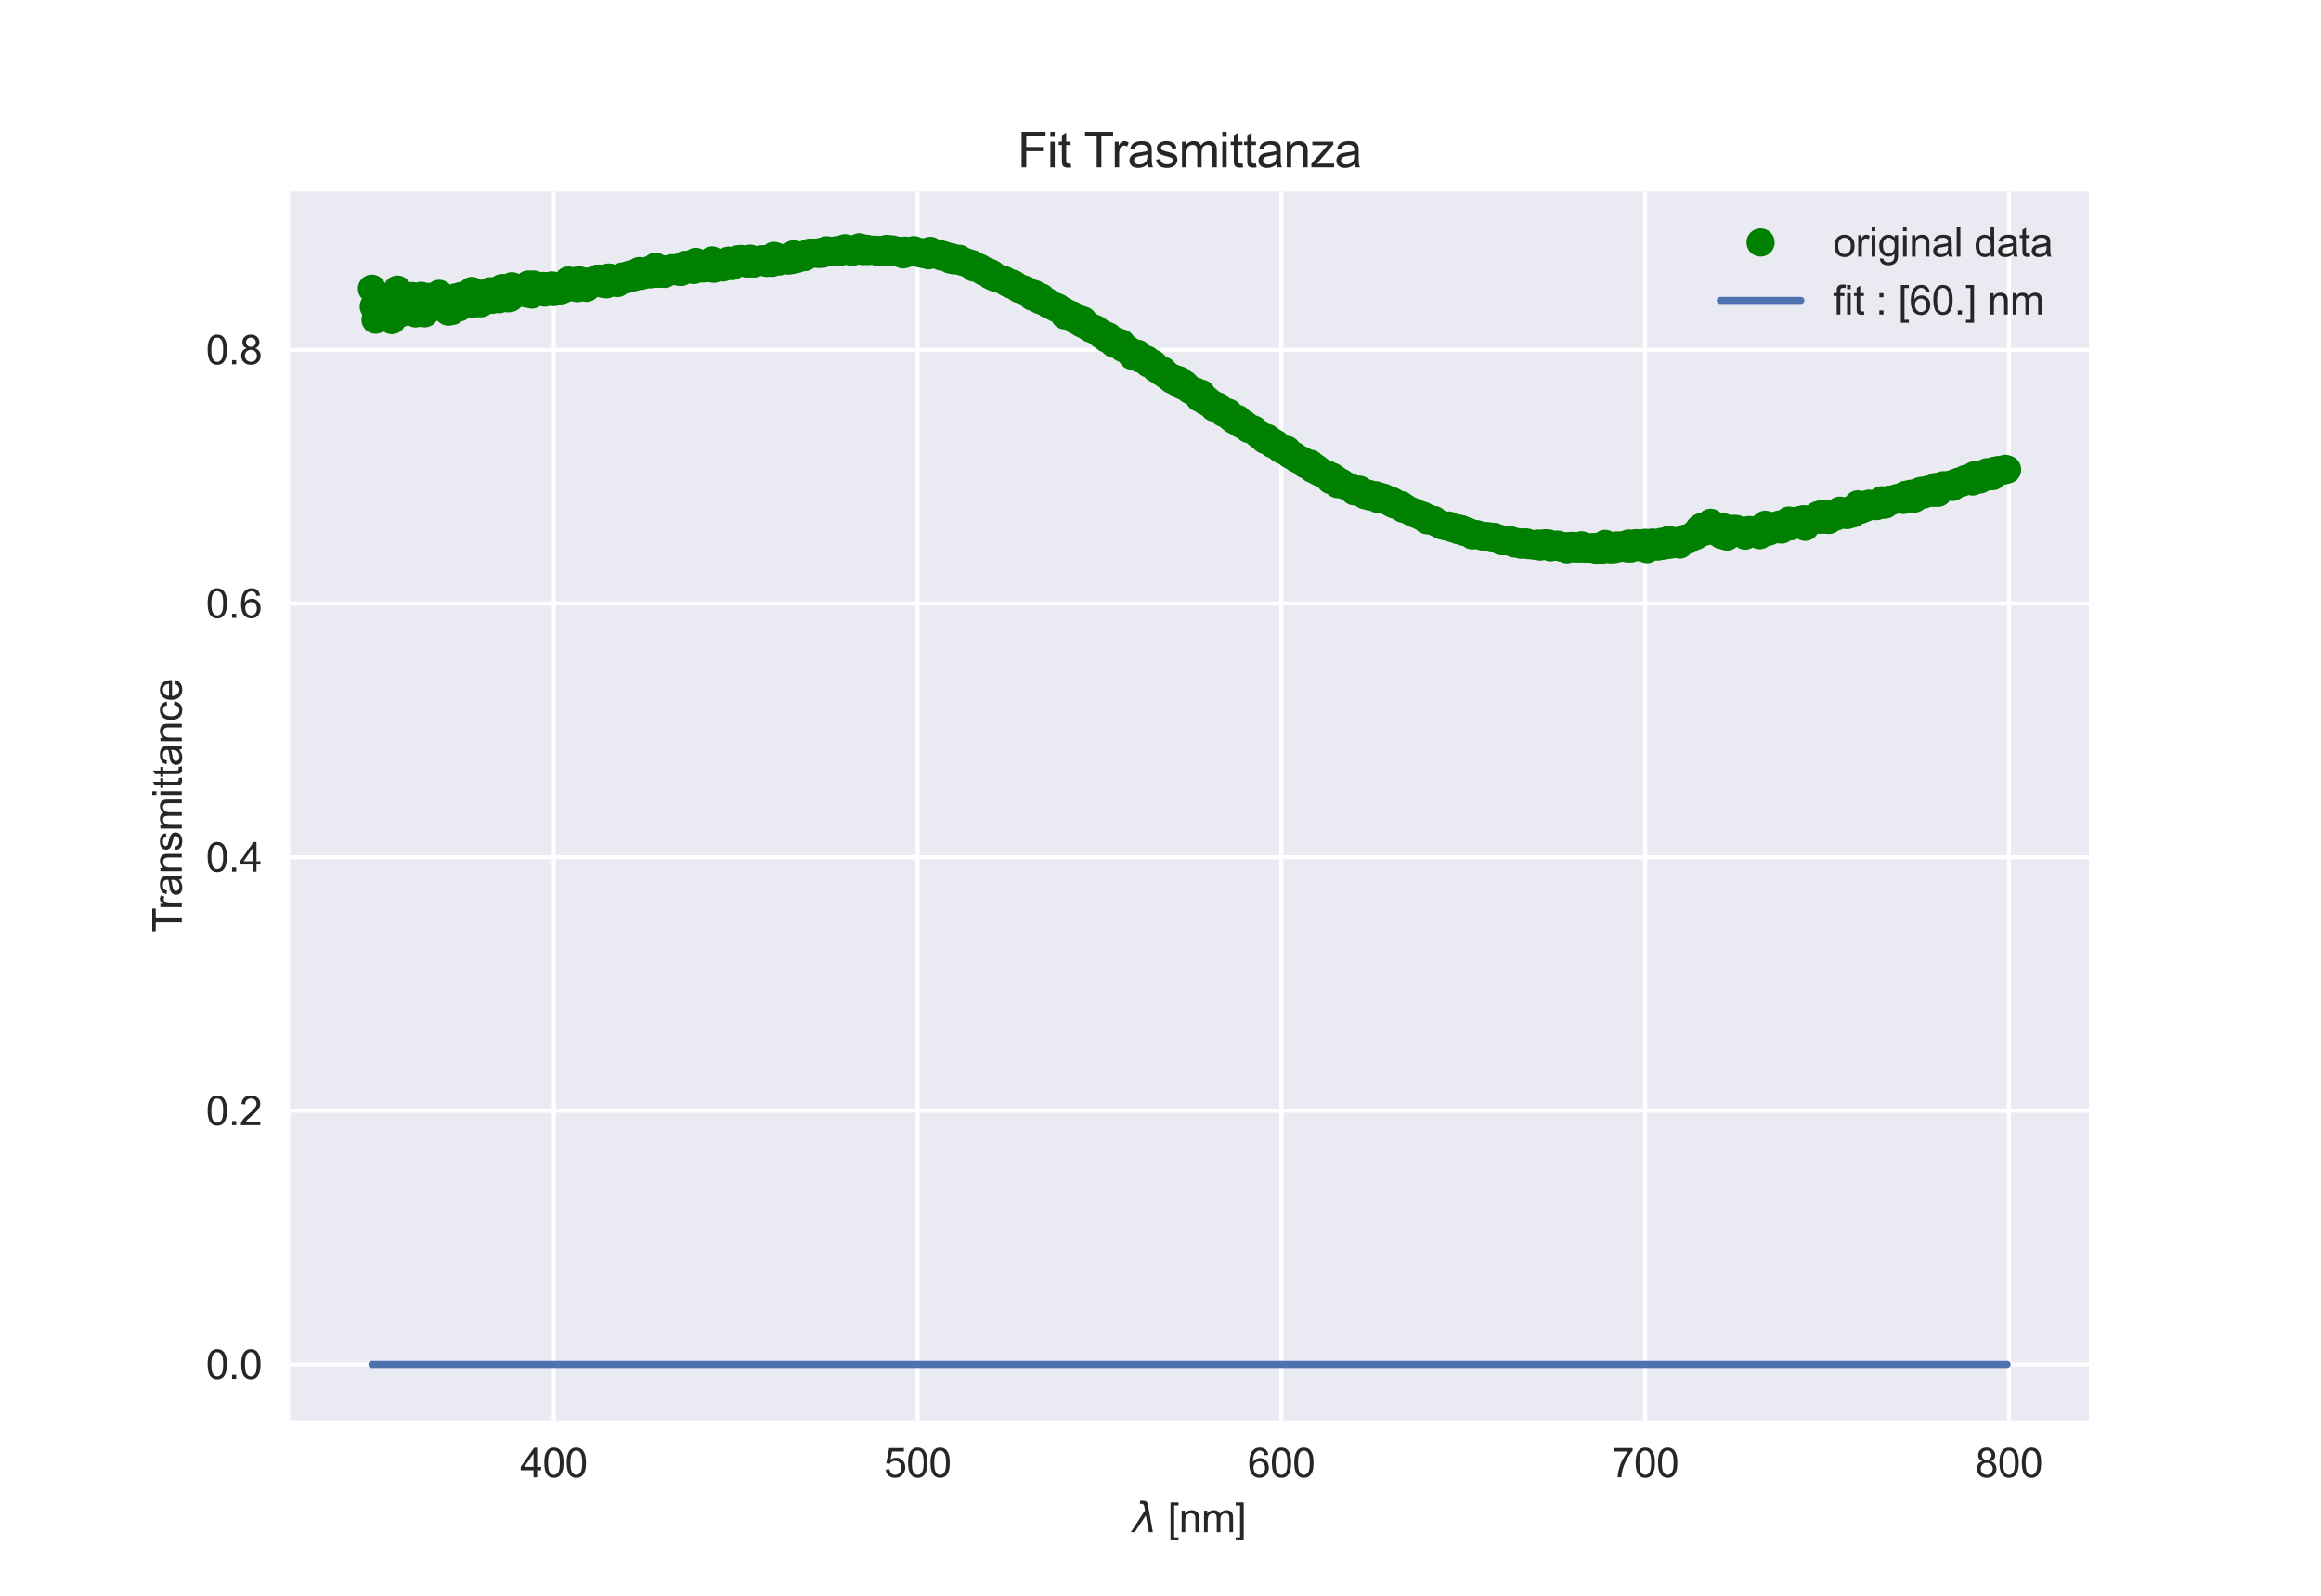 <?xml version="1.0" encoding="utf-8" standalone="no"?>
<!DOCTYPE svg PUBLIC "-//W3C//DTD SVG 1.1//EN"
  "http://www.w3.org/Graphics/SVG/1.1/DTD/svg11.dtd">
<svg xmlns:xlink="http://www.w3.org/1999/xlink" width="576pt" height="396pt" viewBox="0 0 576 396" xmlns="http://www.w3.org/2000/svg" version="1.1">
 <defs>
  <style type="text/css">*{stroke-linejoin: round; stroke-linecap: butt}</style>
 </defs>
 <g id="figure_1">
  <g id="patch_1">
   <path d="M 0 396 
L 576 396 
L 576 0 
L 0 0 
z
" style="fill: #ffffff"/>
  </g>
  <g id="axes_1">
   <g id="patch_2">
    <path d="M 72 352.44 
L 518.4 352.44 
L 518.4 47.52 
L 72 47.52 
z
" style="fill: #eaeaf2"/>
   </g>
   <g id="matplotlib.axis_1">
    <g id="xtick_1">
     <g id="line2d_1">
      <path d="M 137.432 352.44 
L 137.432 47.52 
" clip-path="url(#pabfb3cd6ef)" style="fill: none; stroke: #ffffff; stroke-linecap: round"/>
     </g>
     <g id="line2d_2"/>
     <g id="text_1">
      <!-- 400 -->
      <g style="fill: #262626" transform="translate(129.091 366.598) scale(0.1 -0.1)">
       <defs>
        <path id="ArialMT-34" d="M 2069 0 
L 2069 1097 
L 81 1097 
L 81 1613 
L 2172 4581 
L 2631 4581 
L 2631 1613 
L 3250 1613 
L 3250 1097 
L 2631 1097 
L 2631 0 
L 2069 0 
z
M 2069 1613 
L 2069 3678 
L 634 1613 
L 2069 1613 
z
" transform="scale(0.016)"/>
        <path id="ArialMT-30" d="M 266 2259 
Q 266 3072 433 3567 
Q 600 4063 929 4331 
Q 1259 4600 1759 4600 
Q 2128 4600 2406 4451 
Q 2684 4303 2865 4023 
Q 3047 3744 3150 3342 
Q 3253 2941 3253 2259 
Q 3253 1453 3087 958 
Q 2922 463 2592 192 
Q 2263 -78 1759 -78 
Q 1097 -78 719 397 
Q 266 969 266 2259 
z
M 844 2259 
Q 844 1131 1108 757 
Q 1372 384 1759 384 
Q 2147 384 2411 759 
Q 2675 1134 2675 2259 
Q 2675 3391 2411 3762 
Q 2147 4134 1753 4134 
Q 1366 4134 1134 3806 
Q 844 3388 844 2259 
z
" transform="scale(0.016)"/>
       </defs>
       <use xlink:href="#ArialMT-34"/>
       <use xlink:href="#ArialMT-30" x="55.615"/>
       <use xlink:href="#ArialMT-30" x="111.23"/>
      </g>
     </g>
    </g>
    <g id="xtick_2">
     <g id="line2d_3">
      <path d="M 227.714 352.44 
L 227.714 47.52 
" clip-path="url(#pabfb3cd6ef)" style="fill: none; stroke: #ffffff; stroke-linecap: round"/>
     </g>
     <g id="line2d_4"/>
     <g id="text_2">
      <!-- 500 -->
      <g style="fill: #262626" transform="translate(219.373 366.598) scale(0.1 -0.1)">
       <defs>
        <path id="ArialMT-35" d="M 266 1200 
L 856 1250 
Q 922 819 1161 601 
Q 1400 384 1738 384 
Q 2144 384 2425 690 
Q 2706 997 2706 1503 
Q 2706 1984 2436 2262 
Q 2166 2541 1728 2541 
Q 1456 2541 1237 2417 
Q 1019 2294 894 2097 
L 366 2166 
L 809 4519 
L 3088 4519 
L 3088 3981 
L 1259 3981 
L 1013 2750 
Q 1425 3038 1878 3038 
Q 2478 3038 2890 2622 
Q 3303 2206 3303 1553 
Q 3303 931 2941 478 
Q 2500 -78 1738 -78 
Q 1113 -78 717 272 
Q 322 622 266 1200 
z
" transform="scale(0.016)"/>
       </defs>
       <use xlink:href="#ArialMT-35"/>
       <use xlink:href="#ArialMT-30" x="55.615"/>
       <use xlink:href="#ArialMT-30" x="111.23"/>
      </g>
     </g>
    </g>
    <g id="xtick_3">
     <g id="line2d_5">
      <path d="M 317.996 352.44 
L 317.996 47.52 
" clip-path="url(#pabfb3cd6ef)" style="fill: none; stroke: #ffffff; stroke-linecap: round"/>
     </g>
     <g id="line2d_6"/>
     <g id="text_3">
      <!-- 600 -->
      <g style="fill: #262626" transform="translate(309.655 366.598) scale(0.1 -0.1)">
       <defs>
        <path id="ArialMT-36" d="M 3184 3459 
L 2625 3416 
Q 2550 3747 2413 3897 
Q 2184 4138 1850 4138 
Q 1581 4138 1378 3988 
Q 1113 3794 959 3422 
Q 806 3050 800 2363 
Q 1003 2672 1297 2822 
Q 1591 2972 1913 2972 
Q 2475 2972 2870 2558 
Q 3266 2144 3266 1488 
Q 3266 1056 3080 686 
Q 2894 316 2569 119 
Q 2244 -78 1831 -78 
Q 1128 -78 684 439 
Q 241 956 241 2144 
Q 241 3472 731 4075 
Q 1159 4600 1884 4600 
Q 2425 4600 2770 4297 
Q 3116 3994 3184 3459 
z
M 888 1484 
Q 888 1194 1011 928 
Q 1134 663 1356 523 
Q 1578 384 1822 384 
Q 2178 384 2434 671 
Q 2691 959 2691 1453 
Q 2691 1928 2437 2201 
Q 2184 2475 1800 2475 
Q 1419 2475 1153 2201 
Q 888 1928 888 1484 
z
" transform="scale(0.016)"/>
       </defs>
       <use xlink:href="#ArialMT-36"/>
       <use xlink:href="#ArialMT-30" x="55.615"/>
       <use xlink:href="#ArialMT-30" x="111.23"/>
      </g>
     </g>
    </g>
    <g id="xtick_4">
     <g id="line2d_7">
      <path d="M 408.278 352.44 
L 408.278 47.52 
" clip-path="url(#pabfb3cd6ef)" style="fill: none; stroke: #ffffff; stroke-linecap: round"/>
     </g>
     <g id="line2d_8"/>
     <g id="text_4">
      <!-- 700 -->
      <g style="fill: #262626" transform="translate(399.937 366.598) scale(0.1 -0.1)">
       <defs>
        <path id="ArialMT-37" d="M 303 3981 
L 303 4522 
L 3269 4522 
L 3269 4084 
Q 2831 3619 2401 2847 
Q 1972 2075 1738 1259 
Q 1569 684 1522 0 
L 944 0 
Q 953 541 1156 1306 
Q 1359 2072 1739 2783 
Q 2119 3494 2547 3981 
L 303 3981 
z
" transform="scale(0.016)"/>
       </defs>
       <use xlink:href="#ArialMT-37"/>
       <use xlink:href="#ArialMT-30" x="55.615"/>
       <use xlink:href="#ArialMT-30" x="111.23"/>
      </g>
     </g>
    </g>
    <g id="xtick_5">
     <g id="line2d_9">
      <path d="M 498.561 352.44 
L 498.561 47.52 
" clip-path="url(#pabfb3cd6ef)" style="fill: none; stroke: #ffffff; stroke-linecap: round"/>
     </g>
     <g id="line2d_10"/>
     <g id="text_5">
      <!-- 800 -->
      <g style="fill: #262626" transform="translate(490.219 366.598) scale(0.1 -0.1)">
       <defs>
        <path id="ArialMT-38" d="M 1131 2484 
Q 781 2613 612 2850 
Q 444 3088 444 3419 
Q 444 3919 803 4259 
Q 1163 4600 1759 4600 
Q 2359 4600 2725 4251 
Q 3091 3903 3091 3403 
Q 3091 3084 2923 2848 
Q 2756 2613 2416 2484 
Q 2838 2347 3058 2040 
Q 3278 1734 3278 1309 
Q 3278 722 2862 322 
Q 2447 -78 1769 -78 
Q 1091 -78 675 323 
Q 259 725 259 1325 
Q 259 1772 486 2073 
Q 713 2375 1131 2484 
z
M 1019 3438 
Q 1019 3113 1228 2906 
Q 1438 2700 1772 2700 
Q 2097 2700 2305 2904 
Q 2513 3109 2513 3406 
Q 2513 3716 2298 3927 
Q 2084 4138 1766 4138 
Q 1444 4138 1231 3931 
Q 1019 3725 1019 3438 
z
M 838 1322 
Q 838 1081 952 856 
Q 1066 631 1291 507 
Q 1516 384 1775 384 
Q 2178 384 2440 643 
Q 2703 903 2703 1303 
Q 2703 1709 2433 1975 
Q 2163 2241 1756 2241 
Q 1359 2241 1098 1978 
Q 838 1716 838 1322 
z
" transform="scale(0.016)"/>
       </defs>
       <use xlink:href="#ArialMT-38"/>
       <use xlink:href="#ArialMT-30" x="55.615"/>
       <use xlink:href="#ArialMT-30" x="111.23"/>
      </g>
     </g>
    </g>
    <g id="text_6">
     <!-- $\lambda$ [nm] -->
     <g style="fill: #262626" transform="translate(281.1 380.185) scale(0.1 -0.1)">
      <defs>
       <path id="DejaVuSans-Oblique-3bb" d="M 2350 4316 
L 3125 0 
L 2516 0 
L 2038 2588 
L 328 0 
L -281 0 
L 1903 3356 
L 1794 3975 
Q 1725 4369 1391 4369 
L 1091 4369 
L 1184 4863 
L 1550 4856 
Q 2253 4847 2350 4316 
z
" transform="scale(0.016)"/>
       <path id="ArialMT-20" transform="scale(0.016)"/>
       <path id="ArialMT-5b" d="M 434 -1272 
L 434 4581 
L 1675 4581 
L 1675 4116 
L 997 4116 
L 997 -806 
L 1675 -806 
L 1675 -1272 
L 434 -1272 
z
" transform="scale(0.016)"/>
       <path id="ArialMT-6e" d="M 422 0 
L 422 3319 
L 928 3319 
L 928 2847 
Q 1294 3394 1984 3394 
Q 2284 3394 2536 3286 
Q 2788 3178 2913 3003 
Q 3038 2828 3088 2588 
Q 3119 2431 3119 2041 
L 3119 0 
L 2556 0 
L 2556 2019 
Q 2556 2363 2490 2533 
Q 2425 2703 2258 2804 
Q 2091 2906 1866 2906 
Q 1506 2906 1245 2678 
Q 984 2450 984 1813 
L 984 0 
L 422 0 
z
" transform="scale(0.016)"/>
       <path id="ArialMT-6d" d="M 422 0 
L 422 3319 
L 925 3319 
L 925 2853 
Q 1081 3097 1340 3245 
Q 1600 3394 1931 3394 
Q 2300 3394 2536 3241 
Q 2772 3088 2869 2813 
Q 3263 3394 3894 3394 
Q 4388 3394 4653 3120 
Q 4919 2847 4919 2278 
L 4919 0 
L 4359 0 
L 4359 2091 
Q 4359 2428 4304 2576 
Q 4250 2725 4106 2815 
Q 3963 2906 3769 2906 
Q 3419 2906 3187 2673 
Q 2956 2441 2956 1928 
L 2956 0 
L 2394 0 
L 2394 2156 
Q 2394 2531 2256 2718 
Q 2119 2906 1806 2906 
Q 1569 2906 1367 2781 
Q 1166 2656 1075 2415 
Q 984 2175 984 1722 
L 984 0 
L 422 0 
z
" transform="scale(0.016)"/>
       <path id="ArialMT-5d" d="M 1363 -1272 
L 122 -1272 
L 122 -806 
L 800 -806 
L 800 4116 
L 122 4116 
L 122 4581 
L 1363 4581 
L 1363 -1272 
z
" transform="scale(0.016)"/>
      </defs>
      <use xlink:href="#DejaVuSans-Oblique-3bb" transform="translate(0 0.016)"/>
      <use xlink:href="#ArialMT-20" transform="translate(59.18 0.016)"/>
      <use xlink:href="#ArialMT-5b" transform="translate(86.963 0.016)"/>
      <use xlink:href="#ArialMT-6e" transform="translate(114.746 0.016)"/>
      <use xlink:href="#ArialMT-6d" transform="translate(170.361 0.016)"/>
      <use xlink:href="#ArialMT-5d" transform="translate(253.662 0.016)"/>
     </g>
    </g>
   </g>
   <g id="matplotlib.axis_2">
    <g id="ytick_1">
     <g id="line2d_11">
      <path d="M 72 338.58 
L 518.4 338.58 
" clip-path="url(#pabfb3cd6ef)" style="fill: none; stroke: #ffffff; stroke-linecap: round"/>
     </g>
     <g id="line2d_12"/>
     <g id="text_7">
      <!-- 0.0 -->
      <g style="fill: #262626" transform="translate(51.1 342.159) scale(0.1 -0.1)">
       <defs>
        <path id="ArialMT-2e" d="M 581 0 
L 581 641 
L 1222 641 
L 1222 0 
L 581 0 
z
" transform="scale(0.016)"/>
       </defs>
       <use xlink:href="#ArialMT-30"/>
       <use xlink:href="#ArialMT-2e" x="55.615"/>
       <use xlink:href="#ArialMT-30" x="83.398"/>
      </g>
     </g>
    </g>
    <g id="ytick_2">
     <g id="line2d_13">
      <path d="M 72 275.639 
L 518.4 275.639 
" clip-path="url(#pabfb3cd6ef)" style="fill: none; stroke: #ffffff; stroke-linecap: round"/>
     </g>
     <g id="line2d_14"/>
     <g id="text_8">
      <!-- 0.2 -->
      <g style="fill: #262626" transform="translate(51.1 279.218) scale(0.1 -0.1)">
       <defs>
        <path id="ArialMT-32" d="M 3222 541 
L 3222 0 
L 194 0 
Q 188 203 259 391 
Q 375 700 629 1000 
Q 884 1300 1366 1694 
Q 2113 2306 2375 2664 
Q 2638 3022 2638 3341 
Q 2638 3675 2398 3904 
Q 2159 4134 1775 4134 
Q 1369 4134 1125 3890 
Q 881 3647 878 3216 
L 300 3275 
Q 359 3922 746 4261 
Q 1134 4600 1788 4600 
Q 2447 4600 2831 4234 
Q 3216 3869 3216 3328 
Q 3216 3053 3103 2787 
Q 2991 2522 2730 2228 
Q 2469 1934 1863 1422 
Q 1356 997 1212 845 
Q 1069 694 975 541 
L 3222 541 
z
" transform="scale(0.016)"/>
       </defs>
       <use xlink:href="#ArialMT-30"/>
       <use xlink:href="#ArialMT-2e" x="55.615"/>
       <use xlink:href="#ArialMT-32" x="83.398"/>
      </g>
     </g>
    </g>
    <g id="ytick_3">
     <g id="line2d_15">
      <path d="M 72 212.698 
L 518.4 212.698 
" clip-path="url(#pabfb3cd6ef)" style="fill: none; stroke: #ffffff; stroke-linecap: round"/>
     </g>
     <g id="line2d_16"/>
     <g id="text_9">
      <!-- 0.4 -->
      <g style="fill: #262626" transform="translate(51.1 216.277) scale(0.1 -0.1)">
       <use xlink:href="#ArialMT-30"/>
       <use xlink:href="#ArialMT-2e" x="55.615"/>
       <use xlink:href="#ArialMT-34" x="83.398"/>
      </g>
     </g>
    </g>
    <g id="ytick_4">
     <g id="line2d_17">
      <path d="M 72 149.757 
L 518.4 149.757 
" clip-path="url(#pabfb3cd6ef)" style="fill: none; stroke: #ffffff; stroke-linecap: round"/>
     </g>
     <g id="line2d_18"/>
     <g id="text_10">
      <!-- 0.6 -->
      <g style="fill: #262626" transform="translate(51.1 153.336) scale(0.1 -0.1)">
       <use xlink:href="#ArialMT-30"/>
       <use xlink:href="#ArialMT-2e" x="55.615"/>
       <use xlink:href="#ArialMT-36" x="83.398"/>
      </g>
     </g>
    </g>
    <g id="ytick_5">
     <g id="line2d_19">
      <path d="M 72 86.817 
L 518.4 86.817 
" clip-path="url(#pabfb3cd6ef)" style="fill: none; stroke: #ffffff; stroke-linecap: round"/>
     </g>
     <g id="line2d_20"/>
     <g id="text_11">
      <!-- 0.8 -->
      <g style="fill: #262626" transform="translate(51.1 90.396) scale(0.1 -0.1)">
       <use xlink:href="#ArialMT-30"/>
       <use xlink:href="#ArialMT-2e" x="55.615"/>
       <use xlink:href="#ArialMT-38" x="83.398"/>
      </g>
     </g>
    </g>
    <g id="text_12">
     <!-- Transmittance -->
     <g style="fill: #262626" transform="translate(45.112 231.468) rotate(-90) scale(0.1 -0.1)">
      <defs>
       <path id="ArialMT-54" d="M 1659 0 
L 1659 4041 
L 150 4041 
L 150 4581 
L 3781 4581 
L 3781 4041 
L 2266 4041 
L 2266 0 
L 1659 0 
z
" transform="scale(0.016)"/>
       <path id="ArialMT-72" d="M 416 0 
L 416 3319 
L 922 3319 
L 922 2816 
Q 1116 3169 1280 3281 
Q 1444 3394 1641 3394 
Q 1925 3394 2219 3213 
L 2025 2691 
Q 1819 2813 1613 2813 
Q 1428 2813 1281 2702 
Q 1134 2591 1072 2394 
Q 978 2094 978 1738 
L 978 0 
L 416 0 
z
" transform="scale(0.016)"/>
       <path id="ArialMT-61" d="M 2588 409 
Q 2275 144 1986 34 
Q 1697 -75 1366 -75 
Q 819 -75 525 192 
Q 231 459 231 875 
Q 231 1119 342 1320 
Q 453 1522 633 1644 
Q 813 1766 1038 1828 
Q 1203 1872 1538 1913 
Q 2219 1994 2541 2106 
Q 2544 2222 2544 2253 
Q 2544 2597 2384 2738 
Q 2169 2928 1744 2928 
Q 1347 2928 1158 2789 
Q 969 2650 878 2297 
L 328 2372 
Q 403 2725 575 2942 
Q 747 3159 1072 3276 
Q 1397 3394 1825 3394 
Q 2250 3394 2515 3294 
Q 2781 3194 2906 3042 
Q 3031 2891 3081 2659 
Q 3109 2516 3109 2141 
L 3109 1391 
Q 3109 606 3145 398 
Q 3181 191 3288 0 
L 2700 0 
Q 2613 175 2588 409 
z
M 2541 1666 
Q 2234 1541 1622 1453 
Q 1275 1403 1131 1340 
Q 988 1278 909 1158 
Q 831 1038 831 891 
Q 831 666 1001 516 
Q 1172 366 1500 366 
Q 1825 366 2078 508 
Q 2331 650 2450 897 
Q 2541 1088 2541 1459 
L 2541 1666 
z
" transform="scale(0.016)"/>
       <path id="ArialMT-73" d="M 197 991 
L 753 1078 
Q 800 744 1014 566 
Q 1228 388 1613 388 
Q 2000 388 2187 545 
Q 2375 703 2375 916 
Q 2375 1106 2209 1216 
Q 2094 1291 1634 1406 
Q 1016 1563 777 1677 
Q 538 1791 414 1992 
Q 291 2194 291 2438 
Q 291 2659 392 2848 
Q 494 3038 669 3163 
Q 800 3259 1026 3326 
Q 1253 3394 1513 3394 
Q 1903 3394 2198 3281 
Q 2494 3169 2634 2976 
Q 2775 2784 2828 2463 
L 2278 2388 
Q 2241 2644 2061 2787 
Q 1881 2931 1553 2931 
Q 1166 2931 1000 2803 
Q 834 2675 834 2503 
Q 834 2394 903 2306 
Q 972 2216 1119 2156 
Q 1203 2125 1616 2013 
Q 2213 1853 2448 1751 
Q 2684 1650 2818 1456 
Q 2953 1263 2953 975 
Q 2953 694 2789 445 
Q 2625 197 2315 61 
Q 2006 -75 1616 -75 
Q 969 -75 630 194 
Q 291 463 197 991 
z
" transform="scale(0.016)"/>
       <path id="ArialMT-69" d="M 425 3934 
L 425 4581 
L 988 4581 
L 988 3934 
L 425 3934 
z
M 425 0 
L 425 3319 
L 988 3319 
L 988 0 
L 425 0 
z
" transform="scale(0.016)"/>
       <path id="ArialMT-74" d="M 1650 503 
L 1731 6 
Q 1494 -44 1306 -44 
Q 1000 -44 831 53 
Q 663 150 594 308 
Q 525 466 525 972 
L 525 2881 
L 113 2881 
L 113 3319 
L 525 3319 
L 525 4141 
L 1084 4478 
L 1084 3319 
L 1650 3319 
L 1650 2881 
L 1084 2881 
L 1084 941 
Q 1084 700 1114 631 
Q 1144 563 1211 522 
Q 1278 481 1403 481 
Q 1497 481 1650 503 
z
" transform="scale(0.016)"/>
       <path id="ArialMT-63" d="M 2588 1216 
L 3141 1144 
Q 3050 572 2676 248 
Q 2303 -75 1759 -75 
Q 1078 -75 664 370 
Q 250 816 250 1647 
Q 250 2184 428 2587 
Q 606 2991 970 3192 
Q 1334 3394 1763 3394 
Q 2303 3394 2647 3120 
Q 2991 2847 3088 2344 
L 2541 2259 
Q 2463 2594 2264 2762 
Q 2066 2931 1784 2931 
Q 1359 2931 1093 2626 
Q 828 2322 828 1663 
Q 828 994 1084 691 
Q 1341 388 1753 388 
Q 2084 388 2306 591 
Q 2528 794 2588 1216 
z
" transform="scale(0.016)"/>
       <path id="ArialMT-65" d="M 2694 1069 
L 3275 997 
Q 3138 488 2766 206 
Q 2394 -75 1816 -75 
Q 1088 -75 661 373 
Q 234 822 234 1631 
Q 234 2469 665 2931 
Q 1097 3394 1784 3394 
Q 2450 3394 2872 2941 
Q 3294 2488 3294 1666 
Q 3294 1616 3291 1516 
L 816 1516 
Q 847 969 1125 678 
Q 1403 388 1819 388 
Q 2128 388 2347 550 
Q 2566 713 2694 1069 
z
M 847 1978 
L 2700 1978 
Q 2663 2397 2488 2606 
Q 2219 2931 1791 2931 
Q 1403 2931 1139 2672 
Q 875 2413 847 1978 
z
" transform="scale(0.016)"/>
      </defs>
      <use xlink:href="#ArialMT-54"/>
      <use xlink:href="#ArialMT-72" x="57.334"/>
      <use xlink:href="#ArialMT-61" x="90.635"/>
      <use xlink:href="#ArialMT-6e" x="146.25"/>
      <use xlink:href="#ArialMT-73" x="201.865"/>
      <use xlink:href="#ArialMT-6d" x="251.865"/>
      <use xlink:href="#ArialMT-69" x="335.166"/>
      <use xlink:href="#ArialMT-74" x="357.383"/>
      <use xlink:href="#ArialMT-74" x="385.166"/>
      <use xlink:href="#ArialMT-61" x="412.949"/>
      <use xlink:href="#ArialMT-6e" x="468.564"/>
      <use xlink:href="#ArialMT-63" x="524.18"/>
      <use xlink:href="#ArialMT-65" x="574.18"/>
     </g>
    </g>
   </g>
   <g id="line2d_21">
    <defs>
     <path id="m9e7d3f402c" d="M 0 3.5 
C 0.928 3.5 1.819 3.131 2.475 2.475 
C 3.131 1.819 3.5 0.928 3.5 0 
C 3.5 -0.928 3.131 -1.819 2.475 -2.475 
C 1.819 -3.131 0.928 -3.5 0 -3.5 
C -0.928 -3.5 -1.819 -3.131 -2.475 -2.475 
C -3.131 -1.819 -3.5 -0.928 -3.5 0 
C -3.5 0.928 -3.131 1.819 -2.475 2.475 
C -1.819 3.131 -0.928 3.5 0 3.5 
z
"/>
    </defs>
    <g clip-path="url(#pabfb3cd6ef)">
     <use xlink:href="#m9e7d3f402c" x="498.109" y="116.528" style="fill: #008000"/>
     <use xlink:href="#m9e7d3f402c" x="497.658" y="116.351" style="fill: #008000"/>
     <use xlink:href="#m9e7d3f402c" x="497.206" y="116.76" style="fill: #008000"/>
     <use xlink:href="#m9e7d3f402c" x="496.755" y="116.801" style="fill: #008000"/>
     <use xlink:href="#m9e7d3f402c" x="496.303" y="116.723" style="fill: #008000"/>
     <use xlink:href="#m9e7d3f402c" x="495.852" y="116.661" style="fill: #008000"/>
     <use xlink:href="#m9e7d3f402c" x="495.401" y="117.094" style="fill: #008000"/>
     <use xlink:href="#m9e7d3f402c" x="494.949" y="116.837" style="fill: #008000"/>
     <use xlink:href="#m9e7d3f402c" x="494.498" y="118.155" style="fill: #008000"/>
     <use xlink:href="#m9e7d3f402c" x="494.046" y="118.096" style="fill: #008000"/>
     <use xlink:href="#m9e7d3f402c" x="493.595" y="117.69" style="fill: #008000"/>
     <use xlink:href="#m9e7d3f402c" x="493.144" y="117.164" style="fill: #008000"/>
     <use xlink:href="#m9e7d3f402c" x="492.692" y="118.351" style="fill: #008000"/>
     <use xlink:href="#m9e7d3f402c" x="492.241" y="117.865" style="fill: #008000"/>
     <use xlink:href="#m9e7d3f402c" x="491.789" y="117.697" style="fill: #008000"/>
     <use xlink:href="#m9e7d3f402c" x="491.338" y="118.983" style="fill: #008000"/>
     <use xlink:href="#m9e7d3f402c" x="490.887" y="118.202" style="fill: #008000"/>
     <use xlink:href="#m9e7d3f402c" x="490.435" y="118.532" style="fill: #008000"/>
     <use xlink:href="#m9e7d3f402c" x="489.984" y="117.939" style="fill: #008000"/>
     <use xlink:href="#m9e7d3f402c" x="489.532" y="119.471" style="fill: #008000"/>
     <use xlink:href="#m9e7d3f402c" x="489.081" y="119.009" style="fill: #008000"/>
     <use xlink:href="#m9e7d3f402c" x="488.629" y="118.783" style="fill: #008000"/>
     <use xlink:href="#m9e7d3f402c" x="488.178" y="119.243" style="fill: #008000"/>
     <use xlink:href="#m9e7d3f402c" x="487.727" y="118.871" style="fill: #008000"/>
     <use xlink:href="#m9e7d3f402c" x="487.275" y="119.252" style="fill: #008000"/>
     <use xlink:href="#m9e7d3f402c" x="486.824" y="119.785" style="fill: #008000"/>
     <use xlink:href="#m9e7d3f402c" x="486.372" y="119.495" style="fill: #008000"/>
     <use xlink:href="#m9e7d3f402c" x="485.921" y="119.577" style="fill: #008000"/>
     <use xlink:href="#m9e7d3f402c" x="485.47" y="120.228" style="fill: #008000"/>
     <use xlink:href="#m9e7d3f402c" x="485.018" y="119.942" style="fill: #008000"/>
     <use xlink:href="#m9e7d3f402c" x="484.567" y="120.817" style="fill: #008000"/>
     <use xlink:href="#m9e7d3f402c" x="484.115" y="120.222" style="fill: #008000"/>
     <use xlink:href="#m9e7d3f402c" x="483.664" y="120.496" style="fill: #008000"/>
     <use xlink:href="#m9e7d3f402c" x="483.213" y="120.627" style="fill: #008000"/>
     <use xlink:href="#m9e7d3f402c" x="482.761" y="120.601" style="fill: #008000"/>
     <use xlink:href="#m9e7d3f402c" x="482.31" y="120.391" style="fill: #008000"/>
     <use xlink:href="#m9e7d3f402c" x="481.858" y="121.018" style="fill: #008000"/>
     <use xlink:href="#m9e7d3f402c" x="481.407" y="120.948" style="fill: #008000"/>
     <use xlink:href="#m9e7d3f402c" x="480.955" y="122.282" style="fill: #008000"/>
     <use xlink:href="#m9e7d3f402c" x="480.504" y="120.799" style="fill: #008000"/>
     <use xlink:href="#m9e7d3f402c" x="480.053" y="121.58" style="fill: #008000"/>
     <use xlink:href="#m9e7d3f402c" x="479.601" y="122.282" style="fill: #008000"/>
     <use xlink:href="#m9e7d3f402c" x="479.15" y="121.547" style="fill: #008000"/>
     <use xlink:href="#m9e7d3f402c" x="478.698" y="121.464" style="fill: #008000"/>
     <use xlink:href="#m9e7d3f402c" x="478.247" y="121.585" style="fill: #008000"/>
     <use xlink:href="#m9e7d3f402c" x="477.796" y="122.032" style="fill: #008000"/>
     <use xlink:href="#m9e7d3f402c" x="477.344" y="122.729" style="fill: #008000"/>
     <use xlink:href="#m9e7d3f402c" x="476.893" y="121.782" style="fill: #008000"/>
     <use xlink:href="#m9e7d3f402c" x="476.441" y="121.942" style="fill: #008000"/>
     <use xlink:href="#m9e7d3f402c" x="475.99" y="122.31" style="fill: #008000"/>
     <use xlink:href="#m9e7d3f402c" x="475.539" y="122.342" style="fill: #008000"/>
     <use xlink:href="#m9e7d3f402c" x="475.087" y="123.714" style="fill: #008000"/>
     <use xlink:href="#m9e7d3f402c" x="474.636" y="123.568" style="fill: #008000"/>
     <use xlink:href="#m9e7d3f402c" x="474.184" y="122.527" style="fill: #008000"/>
     <use xlink:href="#m9e7d3f402c" x="473.733" y="123.616" style="fill: #008000"/>
     <use xlink:href="#m9e7d3f402c" x="473.282" y="123.135" style="fill: #008000"/>
     <use xlink:href="#m9e7d3f402c" x="472.83" y="122.8" style="fill: #008000"/>
     <use xlink:href="#m9e7d3f402c" x="472.379" y="124.058" style="fill: #008000"/>
     <use xlink:href="#m9e7d3f402c" x="471.927" y="123.39" style="fill: #008000"/>
     <use xlink:href="#m9e7d3f402c" x="471.476" y="123.503" style="fill: #008000"/>
     <use xlink:href="#m9e7d3f402c" x="471.024" y="123.567" style="fill: #008000"/>
     <use xlink:href="#m9e7d3f402c" x="470.573" y="123.647" style="fill: #008000"/>
     <use xlink:href="#m9e7d3f402c" x="470.122" y="123.92" style="fill: #008000"/>
     <use xlink:href="#m9e7d3f402c" x="469.67" y="124.233" style="fill: #008000"/>
     <use xlink:href="#m9e7d3f402c" x="469.219" y="124.328" style="fill: #008000"/>
     <use xlink:href="#m9e7d3f402c" x="468.767" y="123.989" style="fill: #008000"/>
     <use xlink:href="#m9e7d3f402c" x="468.316" y="124.542" style="fill: #008000"/>
     <use xlink:href="#m9e7d3f402c" x="467.865" y="125.202" style="fill: #008000"/>
     <use xlink:href="#m9e7d3f402c" x="467.413" y="124.849" style="fill: #008000"/>
     <use xlink:href="#m9e7d3f402c" x="466.962" y="124.145" style="fill: #008000"/>
     <use xlink:href="#m9e7d3f402c" x="466.51" y="125.31" style="fill: #008000"/>
     <use xlink:href="#m9e7d3f402c" x="466.059" y="125.432" style="fill: #008000"/>
     <use xlink:href="#m9e7d3f402c" x="465.608" y="125.583" style="fill: #008000"/>
     <use xlink:href="#m9e7d3f402c" x="465.156" y="125.057" style="fill: #008000"/>
     <use xlink:href="#m9e7d3f402c" x="464.705" y="125.271" style="fill: #008000"/>
     <use xlink:href="#m9e7d3f402c" x="464.253" y="125.589" style="fill: #008000"/>
     <use xlink:href="#m9e7d3f402c" x="463.802" y="124.984" style="fill: #008000"/>
     <use xlink:href="#m9e7d3f402c" x="463.35" y="125.685" style="fill: #008000"/>
     <use xlink:href="#m9e7d3f402c" x="462.899" y="126.001" style="fill: #008000"/>
     <use xlink:href="#m9e7d3f402c" x="462.448" y="125.331" style="fill: #008000"/>
     <use xlink:href="#m9e7d3f402c" x="461.996" y="126.375" style="fill: #008000"/>
     <use xlink:href="#m9e7d3f402c" x="461.545" y="126.527" style="fill: #008000"/>
     <use xlink:href="#m9e7d3f402c" x="461.093" y="125.136" style="fill: #008000"/>
     <use xlink:href="#m9e7d3f402c" x="460.642" y="126.781" style="fill: #008000"/>
     <use xlink:href="#m9e7d3f402c" x="460.191" y="126.92" style="fill: #008000"/>
     <use xlink:href="#m9e7d3f402c" x="459.739" y="127.451" style="fill: #008000"/>
     <use xlink:href="#m9e7d3f402c" x="459.288" y="126.915" style="fill: #008000"/>
     <use xlink:href="#m9e7d3f402c" x="458.836" y="126.682" style="fill: #008000"/>
     <use xlink:href="#m9e7d3f402c" x="458.385" y="127.821" style="fill: #008000"/>
     <use xlink:href="#m9e7d3f402c" x="457.934" y="127.293" style="fill: #008000"/>
     <use xlink:href="#m9e7d3f402c" x="457.482" y="127.584" style="fill: #008000"/>
     <use xlink:href="#m9e7d3f402c" x="457.031" y="127.242" style="fill: #008000"/>
     <use xlink:href="#m9e7d3f402c" x="456.579" y="126.701" style="fill: #008000"/>
     <use xlink:href="#m9e7d3f402c" x="456.128" y="127.345" style="fill: #008000"/>
     <use xlink:href="#m9e7d3f402c" x="455.676" y="128.182" style="fill: #008000"/>
     <use xlink:href="#m9e7d3f402c" x="455.225" y="127.775" style="fill: #008000"/>
     <use xlink:href="#m9e7d3f402c" x="454.774" y="127.862" style="fill: #008000"/>
     <use xlink:href="#m9e7d3f402c" x="454.322" y="127.922" style="fill: #008000"/>
     <use xlink:href="#m9e7d3f402c" x="453.871" y="129.035" style="fill: #008000"/>
     <use xlink:href="#m9e7d3f402c" x="453.419" y="127.615" style="fill: #008000"/>
     <use xlink:href="#m9e7d3f402c" x="452.968" y="127.829" style="fill: #008000"/>
     <use xlink:href="#m9e7d3f402c" x="452.517" y="128.934" style="fill: #008000"/>
     <use xlink:href="#m9e7d3f402c" x="452.065" y="127.57" style="fill: #008000"/>
     <use xlink:href="#m9e7d3f402c" x="451.614" y="128.968" style="fill: #008000"/>
     <use xlink:href="#m9e7d3f402c" x="451.162" y="127.841" style="fill: #008000"/>
     <use xlink:href="#m9e7d3f402c" x="450.711" y="128.597" style="fill: #008000"/>
     <use xlink:href="#m9e7d3f402c" x="450.26" y="129.058" style="fill: #008000"/>
     <use xlink:href="#m9e7d3f402c" x="449.808" y="128.901" style="fill: #008000"/>
     <use xlink:href="#m9e7d3f402c" x="449.357" y="128.968" style="fill: #008000"/>
     <use xlink:href="#m9e7d3f402c" x="448.905" y="129.171" style="fill: #008000"/>
     <use xlink:href="#m9e7d3f402c" x="448.454" y="128.934" style="fill: #008000"/>
     <use xlink:href="#m9e7d3f402c" x="448.003" y="130.735" style="fill: #008000"/>
     <use xlink:href="#m9e7d3f402c" x="447.551" y="128.856" style="fill: #008000"/>
     <use xlink:href="#m9e7d3f402c" x="447.1" y="128.991" style="fill: #008000"/>
     <use xlink:href="#m9e7d3f402c" x="446.648" y="129.845" style="fill: #008000"/>
     <use xlink:href="#m9e7d3f402c" x="446.197" y="129.147" style="fill: #008000"/>
     <use xlink:href="#m9e7d3f402c" x="445.745" y="129.855" style="fill: #008000"/>
     <use xlink:href="#m9e7d3f402c" x="445.294" y="129.452" style="fill: #008000"/>
     <use xlink:href="#m9e7d3f402c" x="444.843" y="129.955" style="fill: #008000"/>
     <use xlink:href="#m9e7d3f402c" x="444.391" y="130.605" style="fill: #008000"/>
     <use xlink:href="#m9e7d3f402c" x="443.94" y="129.159" style="fill: #008000"/>
     <use xlink:href="#m9e7d3f402c" x="443.488" y="129.854" style="fill: #008000"/>
     <use xlink:href="#m9e7d3f402c" x="443.037" y="130.659" style="fill: #008000"/>
     <use xlink:href="#m9e7d3f402c" x="442.586" y="130.276" style="fill: #008000"/>
     <use xlink:href="#m9e7d3f402c" x="442.134" y="131.411" style="fill: #008000"/>
     <use xlink:href="#m9e7d3f402c" x="441.683" y="130.132" style="fill: #008000"/>
     <use xlink:href="#m9e7d3f402c" x="441.231" y="131.337" style="fill: #008000"/>
     <use xlink:href="#m9e7d3f402c" x="440.78" y="130.388" style="fill: #008000"/>
     <use xlink:href="#m9e7d3f402c" x="440.329" y="130.847" style="fill: #008000"/>
     <use xlink:href="#m9e7d3f402c" x="439.877" y="131.137" style="fill: #008000"/>
     <use xlink:href="#m9e7d3f402c" x="439.426" y="130.854" style="fill: #008000"/>
     <use xlink:href="#m9e7d3f402c" x="438.974" y="131.912" style="fill: #008000"/>
     <use xlink:href="#m9e7d3f402c" x="438.523" y="131.377" style="fill: #008000"/>
     <use xlink:href="#m9e7d3f402c" x="438.071" y="130.199" style="fill: #008000"/>
     <use xlink:href="#m9e7d3f402c" x="437.62" y="131.109" style="fill: #008000"/>
     <use xlink:href="#m9e7d3f402c" x="437.169" y="130.973" style="fill: #008000"/>
     <use xlink:href="#m9e7d3f402c" x="436.717" y="132.804" style="fill: #008000"/>
     <use xlink:href="#m9e7d3f402c" x="436.266" y="131.686" style="fill: #008000"/>
     <use xlink:href="#m9e7d3f402c" x="435.814" y="131.712" style="fill: #008000"/>
     <use xlink:href="#m9e7d3f402c" x="435.363" y="131.604" style="fill: #008000"/>
     <use xlink:href="#m9e7d3f402c" x="434.912" y="131.571" style="fill: #008000"/>
     <use xlink:href="#m9e7d3f402c" x="434.46" y="132.233" style="fill: #008000"/>
     <use xlink:href="#m9e7d3f402c" x="434.009" y="131.525" style="fill: #008000"/>
     <use xlink:href="#m9e7d3f402c" x="433.557" y="132.041" style="fill: #008000"/>
     <use xlink:href="#m9e7d3f402c" x="433.106" y="132.919" style="fill: #008000"/>
     <use xlink:href="#m9e7d3f402c" x="432.655" y="132.065" style="fill: #008000"/>
     <use xlink:href="#m9e7d3f402c" x="432.203" y="131.943" style="fill: #008000"/>
     <use xlink:href="#m9e7d3f402c" x="431.752" y="131.856" style="fill: #008000"/>
     <use xlink:href="#m9e7d3f402c" x="431.3" y="132.189" style="fill: #008000"/>
     <use xlink:href="#m9e7d3f402c" x="430.849" y="131.25" style="fill: #008000"/>
     <use xlink:href="#m9e7d3f402c" x="430.397" y="131.987" style="fill: #008000"/>
     <use xlink:href="#m9e7d3f402c" x="429.946" y="131.25" style="fill: #008000"/>
     <use xlink:href="#m9e7d3f402c" x="429.495" y="131.803" style="fill: #008000"/>
     <use xlink:href="#m9e7d3f402c" x="429.043" y="132.171" style="fill: #008000"/>
     <use xlink:href="#m9e7d3f402c" x="428.592" y="133.145" style="fill: #008000"/>
     <use xlink:href="#m9e7d3f402c" x="428.14" y="132.079" style="fill: #008000"/>
     <use xlink:href="#m9e7d3f402c" x="427.689" y="130.843" style="fill: #008000"/>
     <use xlink:href="#m9e7d3f402c" x="427.238" y="132.783" style="fill: #008000"/>
     <use xlink:href="#m9e7d3f402c" x="426.786" y="131.824" style="fill: #008000"/>
     <use xlink:href="#m9e7d3f402c" x="426.335" y="131.053" style="fill: #008000"/>
     <use xlink:href="#m9e7d3f402c" x="425.883" y="130.733" style="fill: #008000"/>
     <use xlink:href="#m9e7d3f402c" x="425.432" y="131.827" style="fill: #008000"/>
     <use xlink:href="#m9e7d3f402c" x="424.981" y="131.382" style="fill: #008000"/>
     <use xlink:href="#m9e7d3f402c" x="424.529" y="129.714" style="fill: #008000"/>
     <use xlink:href="#m9e7d3f402c" x="424.078" y="130.933" style="fill: #008000"/>
     <use xlink:href="#m9e7d3f402c" x="423.626" y="130.696" style="fill: #008000"/>
     <use xlink:href="#m9e7d3f402c" x="423.175" y="131.273" style="fill: #008000"/>
     <use xlink:href="#m9e7d3f402c" x="422.724" y="132.034" style="fill: #008000"/>
     <use xlink:href="#m9e7d3f402c" x="422.272" y="130.772" style="fill: #008000"/>
     <use xlink:href="#m9e7d3f402c" x="421.821" y="131.104" style="fill: #008000"/>
     <use xlink:href="#m9e7d3f402c" x="421.369" y="131.728" style="fill: #008000"/>
     <use xlink:href="#m9e7d3f402c" x="420.918" y="132.953" style="fill: #008000"/>
     <use xlink:href="#m9e7d3f402c" x="420.466" y="132.629" style="fill: #008000"/>
     <use xlink:href="#m9e7d3f402c" x="420.015" y="133.225" style="fill: #008000"/>
     <use xlink:href="#m9e7d3f402c" x="419.564" y="133.328" style="fill: #008000"/>
     <use xlink:href="#m9e7d3f402c" x="419.112" y="133.867" style="fill: #008000"/>
     <use xlink:href="#m9e7d3f402c" x="418.661" y="133.876" style="fill: #008000"/>
     <use xlink:href="#m9e7d3f402c" x="418.209" y="133.63" style="fill: #008000"/>
     <use xlink:href="#m9e7d3f402c" x="417.758" y="134.186" style="fill: #008000"/>
     <use xlink:href="#m9e7d3f402c" x="417.307" y="134.367" style="fill: #008000"/>
     <use xlink:href="#m9e7d3f402c" x="416.855" y="135.117" style="fill: #008000"/>
     <use xlink:href="#m9e7d3f402c" x="416.404" y="134.227" style="fill: #008000"/>
     <use xlink:href="#m9e7d3f402c" x="415.952" y="134.631" style="fill: #008000"/>
     <use xlink:href="#m9e7d3f402c" x="415.501" y="134.704" style="fill: #008000"/>
     <use xlink:href="#m9e7d3f402c" x="415.05" y="134.73" style="fill: #008000"/>
     <use xlink:href="#m9e7d3f402c" x="414.598" y="135.117" style="fill: #008000"/>
     <use xlink:href="#m9e7d3f402c" x="414.147" y="133.965" style="fill: #008000"/>
     <use xlink:href="#m9e7d3f402c" x="413.695" y="135.194" style="fill: #008000"/>
     <use xlink:href="#m9e7d3f402c" x="413.244" y="134.818" style="fill: #008000"/>
     <use xlink:href="#m9e7d3f402c" x="412.792" y="135.407" style="fill: #008000"/>
     <use xlink:href="#m9e7d3f402c" x="412.341" y="134.444" style="fill: #008000"/>
     <use xlink:href="#m9e7d3f402c" x="411.89" y="134.95" style="fill: #008000"/>
     <use xlink:href="#m9e7d3f402c" x="411.438" y="135.621" style="fill: #008000"/>
     <use xlink:href="#m9e7d3f402c" x="410.987" y="134.828" style="fill: #008000"/>
     <use xlink:href="#m9e7d3f402c" x="410.535" y="135.046" style="fill: #008000"/>
     <use xlink:href="#m9e7d3f402c" x="410.084" y="134.635" style="fill: #008000"/>
     <use xlink:href="#m9e7d3f402c" x="409.633" y="135.469" style="fill: #008000"/>
     <use xlink:href="#m9e7d3f402c" x="409.181" y="134.926" style="fill: #008000"/>
     <use xlink:href="#m9e7d3f402c" x="408.73" y="136.265" style="fill: #008000"/>
     <use xlink:href="#m9e7d3f402c" x="408.278" y="134.697" style="fill: #008000"/>
     <use xlink:href="#m9e7d3f402c" x="407.827" y="135.506" style="fill: #008000"/>
     <use xlink:href="#m9e7d3f402c" x="407.376" y="135.578" style="fill: #008000"/>
     <use xlink:href="#m9e7d3f402c" x="406.924" y="135.798" style="fill: #008000"/>
     <use xlink:href="#m9e7d3f402c" x="406.473" y="134.895" style="fill: #008000"/>
     <use xlink:href="#m9e7d3f402c" x="406.021" y="134.798" style="fill: #008000"/>
     <use xlink:href="#m9e7d3f402c" x="405.57" y="135.589" style="fill: #008000"/>
     <use xlink:href="#m9e7d3f402c" x="405.118" y="135.427" style="fill: #008000"/>
     <use xlink:href="#m9e7d3f402c" x="404.667" y="136.101" style="fill: #008000"/>
     <use xlink:href="#m9e7d3f402c" x="404.216" y="134.883" style="fill: #008000"/>
     <use xlink:href="#m9e7d3f402c" x="403.764" y="136.074" style="fill: #008000"/>
     <use xlink:href="#m9e7d3f402c" x="403.313" y="135.855" style="fill: #008000"/>
     <use xlink:href="#m9e7d3f402c" x="402.861" y="135.821" style="fill: #008000"/>
     <use xlink:href="#m9e7d3f402c" x="402.41" y="135.34" style="fill: #008000"/>
     <use xlink:href="#m9e7d3f402c" x="401.959" y="135.838" style="fill: #008000"/>
     <use xlink:href="#m9e7d3f402c" x="401.507" y="136.049" style="fill: #008000"/>
     <use xlink:href="#m9e7d3f402c" x="401.056" y="135.375" style="fill: #008000"/>
     <use xlink:href="#m9e7d3f402c" x="400.604" y="136.265" style="fill: #008000"/>
     <use xlink:href="#m9e7d3f402c" x="400.153" y="135.671" style="fill: #008000"/>
     <use xlink:href="#m9e7d3f402c" x="399.702" y="136.313" style="fill: #008000"/>
     <use xlink:href="#m9e7d3f402c" x="399.25" y="135.807" style="fill: #008000"/>
     <use xlink:href="#m9e7d3f402c" x="398.799" y="136.177" style="fill: #008000"/>
     <use xlink:href="#m9e7d3f402c" x="398.347" y="134.968" style="fill: #008000"/>
     <use xlink:href="#m9e7d3f402c" x="397.896" y="136.218" style="fill: #008000"/>
     <use xlink:href="#m9e7d3f402c" x="397.445" y="136.425" style="fill: #008000"/>
     <use xlink:href="#m9e7d3f402c" x="396.993" y="135.991" style="fill: #008000"/>
     <use xlink:href="#m9e7d3f402c" x="396.542" y="135.792" style="fill: #008000"/>
     <use xlink:href="#m9e7d3f402c" x="396.09" y="136.404" style="fill: #008000"/>
     <use xlink:href="#m9e7d3f402c" x="395.639" y="135.852" style="fill: #008000"/>
     <use xlink:href="#m9e7d3f402c" x="395.187" y="135.768" style="fill: #008000"/>
     <use xlink:href="#m9e7d3f402c" x="394.736" y="136.137" style="fill: #008000"/>
     <use xlink:href="#m9e7d3f402c" x="394.285" y="135.988" style="fill: #008000"/>
     <use xlink:href="#m9e7d3f402c" x="393.833" y="136.117" style="fill: #008000"/>
     <use xlink:href="#m9e7d3f402c" x="393.382" y="135.718" style="fill: #008000"/>
     <use xlink:href="#m9e7d3f402c" x="392.93" y="136.129" style="fill: #008000"/>
     <use xlink:href="#m9e7d3f402c" x="392.479" y="135.324" style="fill: #008000"/>
     <use xlink:href="#m9e7d3f402c" x="392.028" y="136.021" style="fill: #008000"/>
     <use xlink:href="#m9e7d3f402c" x="391.576" y="135.806" style="fill: #008000"/>
     <use xlink:href="#m9e7d3f402c" x="391.125" y="136.115" style="fill: #008000"/>
     <use xlink:href="#m9e7d3f402c" x="390.673" y="135.842" style="fill: #008000"/>
     <use xlink:href="#m9e7d3f402c" x="390.222" y="135.461" style="fill: #008000"/>
     <use xlink:href="#m9e7d3f402c" x="389.771" y="135.543" style="fill: #008000"/>
     <use xlink:href="#m9e7d3f402c" x="389.319" y="135.988" style="fill: #008000"/>
     <use xlink:href="#m9e7d3f402c" x="388.868" y="136.315" style="fill: #008000"/>
     <use xlink:href="#m9e7d3f402c" x="388.416" y="135.549" style="fill: #008000"/>
     <use xlink:href="#m9e7d3f402c" x="387.965" y="135.871" style="fill: #008000"/>
     <use xlink:href="#m9e7d3f402c" x="387.513" y="135.89" style="fill: #008000"/>
     <use xlink:href="#m9e7d3f402c" x="387.062" y="135.704" style="fill: #008000"/>
     <use xlink:href="#m9e7d3f402c" x="386.611" y="135.157" style="fill: #008000"/>
     <use xlink:href="#m9e7d3f402c" x="386.159" y="135.232" style="fill: #008000"/>
     <use xlink:href="#m9e7d3f402c" x="385.708" y="135.447" style="fill: #008000"/>
     <use xlink:href="#m9e7d3f402c" x="385.256" y="135.529" style="fill: #008000"/>
     <use xlink:href="#m9e7d3f402c" x="384.805" y="135.819" style="fill: #008000"/>
     <use xlink:href="#m9e7d3f402c" x="384.354" y="134.879" style="fill: #008000"/>
     <use xlink:href="#m9e7d3f402c" x="383.902" y="135.267" style="fill: #008000"/>
     <use xlink:href="#m9e7d3f402c" x="383.451" y="134.812" style="fill: #008000"/>
     <use xlink:href="#m9e7d3f402c" x="382.999" y="135.45" style="fill: #008000"/>
     <use xlink:href="#m9e7d3f402c" x="382.548" y="135.485" style="fill: #008000"/>
     <use xlink:href="#m9e7d3f402c" x="382.097" y="135.62" style="fill: #008000"/>
     <use xlink:href="#m9e7d3f402c" x="381.645" y="134.891" style="fill: #008000"/>
     <use xlink:href="#m9e7d3f402c" x="381.194" y="135.426" style="fill: #008000"/>
     <use xlink:href="#m9e7d3f402c" x="380.742" y="135.152" style="fill: #008000"/>
     <use xlink:href="#m9e7d3f402c" x="380.291" y="135.313" style="fill: #008000"/>
     <use xlink:href="#m9e7d3f402c" x="379.839" y="135.2" style="fill: #008000"/>
     <use xlink:href="#m9e7d3f402c" x="379.388" y="135.267" style="fill: #008000"/>
     <use xlink:href="#m9e7d3f402c" x="378.937" y="134.646" style="fill: #008000"/>
     <use xlink:href="#m9e7d3f402c" x="378.485" y="134.639" style="fill: #008000"/>
     <use xlink:href="#m9e7d3f402c" x="378.034" y="134.609" style="fill: #008000"/>
     <use xlink:href="#m9e7d3f402c" x="377.582" y="135.156" style="fill: #008000"/>
     <use xlink:href="#m9e7d3f402c" x="377.131" y="134.956" style="fill: #008000"/>
     <use xlink:href="#m9e7d3f402c" x="376.68" y="134.798" style="fill: #008000"/>
     <use xlink:href="#m9e7d3f402c" x="376.228" y="134.468" style="fill: #008000"/>
     <use xlink:href="#m9e7d3f402c" x="375.777" y="134.84" style="fill: #008000"/>
     <use xlink:href="#m9e7d3f402c" x="375.325" y="134.446" style="fill: #008000"/>
     <use xlink:href="#m9e7d3f402c" x="374.874" y="134.074" style="fill: #008000"/>
     <use xlink:href="#m9e7d3f402c" x="374.423" y="134.111" style="fill: #008000"/>
     <use xlink:href="#m9e7d3f402c" x="373.971" y="134.017" style="fill: #008000"/>
     <use xlink:href="#m9e7d3f402c" x="373.52" y="134.297" style="fill: #008000"/>
     <use xlink:href="#m9e7d3f402c" x="373.068" y="134.004" style="fill: #008000"/>
     <use xlink:href="#m9e7d3f402c" x="372.617" y="134.285" style="fill: #008000"/>
     <use xlink:href="#m9e7d3f402c" x="372.166" y="133.663" style="fill: #008000"/>
     <use xlink:href="#m9e7d3f402c" x="371.714" y="133.739" style="fill: #008000"/>
     <use xlink:href="#m9e7d3f402c" x="371.263" y="133.647" style="fill: #008000"/>
     <use xlink:href="#m9e7d3f402c" x="370.811" y="133.214" style="fill: #008000"/>
     <use xlink:href="#m9e7d3f402c" x="370.36" y="133.598" style="fill: #008000"/>
     <use xlink:href="#m9e7d3f402c" x="369.908" y="133.372" style="fill: #008000"/>
     <use xlink:href="#m9e7d3f402c" x="369.457" y="133.068" style="fill: #008000"/>
     <use xlink:href="#m9e7d3f402c" x="369.006" y="133.103" style="fill: #008000"/>
     <use xlink:href="#m9e7d3f402c" x="368.554" y="133.076" style="fill: #008000"/>
     <use xlink:href="#m9e7d3f402c" x="368.103" y="133.144" style="fill: #008000"/>
     <use xlink:href="#m9e7d3f402c" x="367.651" y="133.005" style="fill: #008000"/>
     <use xlink:href="#m9e7d3f402c" x="367.2" y="132.879" style="fill: #008000"/>
     <use xlink:href="#m9e7d3f402c" x="366.749" y="132.635" style="fill: #008000"/>
     <use xlink:href="#m9e7d3f402c" x="366.297" y="132.567" style="fill: #008000"/>
     <use xlink:href="#m9e7d3f402c" x="365.846" y="132.49" style="fill: #008000"/>
     <use xlink:href="#m9e7d3f402c" x="365.394" y="132.865" style="fill: #008000"/>
     <use xlink:href="#m9e7d3f402c" x="364.943" y="132.322" style="fill: #008000"/>
     <use xlink:href="#m9e7d3f402c" x="364.492" y="132.031" style="fill: #008000"/>
     <use xlink:href="#m9e7d3f402c" x="364.04" y="132.006" style="fill: #008000"/>
     <use xlink:href="#m9e7d3f402c" x="363.589" y="131.72" style="fill: #008000"/>
     <use xlink:href="#m9e7d3f402c" x="363.137" y="131.952" style="fill: #008000"/>
     <use xlink:href="#m9e7d3f402c" x="362.686" y="131.341" style="fill: #008000"/>
     <use xlink:href="#m9e7d3f402c" x="362.234" y="131.222" style="fill: #008000"/>
     <use xlink:href="#m9e7d3f402c" x="361.783" y="131.539" style="fill: #008000"/>
     <use xlink:href="#m9e7d3f402c" x="361.332" y="131.074" style="fill: #008000"/>
     <use xlink:href="#m9e7d3f402c" x="360.88" y="131.007" style="fill: #008000"/>
     <use xlink:href="#m9e7d3f402c" x="360.429" y="131.092" style="fill: #008000"/>
     <use xlink:href="#m9e7d3f402c" x="359.977" y="130.896" style="fill: #008000"/>
     <use xlink:href="#m9e7d3f402c" x="359.526" y="130.392" style="fill: #008000"/>
     <use xlink:href="#m9e7d3f402c" x="359.075" y="130.661" style="fill: #008000"/>
     <use xlink:href="#m9e7d3f402c" x="358.623" y="130.535" style="fill: #008000"/>
     <use xlink:href="#m9e7d3f402c" x="358.172" y="130.471" style="fill: #008000"/>
     <use xlink:href="#m9e7d3f402c" x="357.72" y="130.335" style="fill: #008000"/>
     <use xlink:href="#m9e7d3f402c" x="357.269" y="129.988" style="fill: #008000"/>
     <use xlink:href="#m9e7d3f402c" x="356.818" y="129.855" style="fill: #008000"/>
     <use xlink:href="#m9e7d3f402c" x="356.366" y="129.596" style="fill: #008000"/>
     <use xlink:href="#m9e7d3f402c" x="355.915" y="129.036" style="fill: #008000"/>
     <use xlink:href="#m9e7d3f402c" x="355.463" y="129.002" style="fill: #008000"/>
     <use xlink:href="#m9e7d3f402c" x="355.012" y="129.114" style="fill: #008000"/>
     <use xlink:href="#m9e7d3f402c" x="354.561" y="128.687" style="fill: #008000"/>
     <use xlink:href="#m9e7d3f402c" x="354.109" y="129.103" style="fill: #008000"/>
     <use xlink:href="#m9e7d3f402c" x="353.658" y="128.406" style="fill: #008000"/>
     <use xlink:href="#m9e7d3f402c" x="353.206" y="128" style="fill: #008000"/>
     <use xlink:href="#m9e7d3f402c" x="352.755" y="127.933" style="fill: #008000"/>
     <use xlink:href="#m9e7d3f402c" x="352.303" y="127.968" style="fill: #008000"/>
     <use xlink:href="#m9e7d3f402c" x="351.852" y="127.525" style="fill: #008000"/>
     <use xlink:href="#m9e7d3f402c" x="351.401" y="127.483" style="fill: #008000"/>
     <use xlink:href="#m9e7d3f402c" x="350.949" y="127.402" style="fill: #008000"/>
     <use xlink:href="#m9e7d3f402c" x="350.498" y="126.928" style="fill: #008000"/>
     <use xlink:href="#m9e7d3f402c" x="350.046" y="126.926" style="fill: #008000"/>
     <use xlink:href="#m9e7d3f402c" x="349.595" y="126.598" style="fill: #008000"/>
     <use xlink:href="#m9e7d3f402c" x="349.144" y="126.325" style="fill: #008000"/>
     <use xlink:href="#m9e7d3f402c" x="348.692" y="126.008" style="fill: #008000"/>
     <use xlink:href="#m9e7d3f402c" x="348.241" y="126.238" style="fill: #008000"/>
     <use xlink:href="#m9e7d3f402c" x="347.789" y="125.368" style="fill: #008000"/>
     <use xlink:href="#m9e7d3f402c" x="347.338" y="125.499" style="fill: #008000"/>
     <use xlink:href="#m9e7d3f402c" x="346.887" y="125.422" style="fill: #008000"/>
     <use xlink:href="#m9e7d3f402c" x="346.435" y="124.927" style="fill: #008000"/>
     <use xlink:href="#m9e7d3f402c" x="345.984" y="125.175" style="fill: #008000"/>
     <use xlink:href="#m9e7d3f402c" x="345.532" y="124.394" style="fill: #008000"/>
     <use xlink:href="#m9e7d3f402c" x="345.081" y="124.727" style="fill: #008000"/>
     <use xlink:href="#m9e7d3f402c" x="344.629" y="124.018" style="fill: #008000"/>
     <use xlink:href="#m9e7d3f402c" x="344.178" y="124.107" style="fill: #008000"/>
     <use xlink:href="#m9e7d3f402c" x="343.727" y="123.765" style="fill: #008000"/>
     <use xlink:href="#m9e7d3f402c" x="343.275" y="123.453" style="fill: #008000"/>
     <use xlink:href="#m9e7d3f402c" x="342.824" y="123.744" style="fill: #008000"/>
     <use xlink:href="#m9e7d3f402c" x="342.372" y="123.254" style="fill: #008000"/>
     <use xlink:href="#m9e7d3f402c" x="341.921" y="123.791" style="fill: #008000"/>
     <use xlink:href="#m9e7d3f402c" x="341.47" y="122.897" style="fill: #008000"/>
     <use xlink:href="#m9e7d3f402c" x="341.018" y="123.142" style="fill: #008000"/>
     <use xlink:href="#m9e7d3f402c" x="340.567" y="123.032" style="fill: #008000"/>
     <use xlink:href="#m9e7d3f402c" x="340.115" y="123.225" style="fill: #008000"/>
     <use xlink:href="#m9e7d3f402c" x="339.664" y="122.545" style="fill: #008000"/>
     <use xlink:href="#m9e7d3f402c" x="339.213" y="122.86" style="fill: #008000"/>
     <use xlink:href="#m9e7d3f402c" x="338.761" y="122.888" style="fill: #008000"/>
     <use xlink:href="#m9e7d3f402c" x="338.31" y="122.132" style="fill: #008000"/>
     <use xlink:href="#m9e7d3f402c" x="337.858" y="122.143" style="fill: #008000"/>
     <use xlink:href="#m9e7d3f402c" x="337.407" y="121.524" style="fill: #008000"/>
     <use xlink:href="#m9e7d3f402c" x="336.955" y="121.581" style="fill: #008000"/>
     <use xlink:href="#m9e7d3f402c" x="336.504" y="121.737" style="fill: #008000"/>
     <use xlink:href="#m9e7d3f402c" x="336.053" y="121.918" style="fill: #008000"/>
     <use xlink:href="#m9e7d3f402c" x="335.601" y="121.205" style="fill: #008000"/>
     <use xlink:href="#m9e7d3f402c" x="335.15" y="121.036" style="fill: #008000"/>
     <use xlink:href="#m9e7d3f402c" x="334.698" y="120.869" style="fill: #008000"/>
     <use xlink:href="#m9e7d3f402c" x="334.247" y="120.645" style="fill: #008000"/>
     <use xlink:href="#m9e7d3f402c" x="333.796" y="120.413" style="fill: #008000"/>
     <use xlink:href="#m9e7d3f402c" x="333.344" y="120.251" style="fill: #008000"/>
     <use xlink:href="#m9e7d3f402c" x="332.893" y="119.774" style="fill: #008000"/>
     <use xlink:href="#m9e7d3f402c" x="332.441" y="119.936" style="fill: #008000"/>
     <use xlink:href="#m9e7d3f402c" x="331.99" y="120.131" style="fill: #008000"/>
     <use xlink:href="#m9e7d3f402c" x="331.539" y="118.952" style="fill: #008000"/>
     <use xlink:href="#m9e7d3f402c" x="331.087" y="118.875" style="fill: #008000"/>
     <use xlink:href="#m9e7d3f402c" x="330.636" y="118.307" style="fill: #008000"/>
     <use xlink:href="#m9e7d3f402c" x="330.184" y="119.113" style="fill: #008000"/>
     <use xlink:href="#m9e7d3f402c" x="329.733" y="118.057" style="fill: #008000"/>
     <use xlink:href="#m9e7d3f402c" x="329.282" y="117.682" style="fill: #008000"/>
     <use xlink:href="#m9e7d3f402c" x="328.83" y="117.837" style="fill: #008000"/>
     <use xlink:href="#m9e7d3f402c" x="328.379" y="117.447" style="fill: #008000"/>
     <use xlink:href="#m9e7d3f402c" x="327.927" y="117.407" style="fill: #008000"/>
     <use xlink:href="#m9e7d3f402c" x="327.476" y="116.782" style="fill: #008000"/>
     <use xlink:href="#m9e7d3f402c" x="327.024" y="116.991" style="fill: #008000"/>
     <use xlink:href="#m9e7d3f402c" x="326.573" y="116.104" style="fill: #008000"/>
     <use xlink:href="#m9e7d3f402c" x="326.122" y="116.264" style="fill: #008000"/>
     <use xlink:href="#m9e7d3f402c" x="325.67" y="116.297" style="fill: #008000"/>
     <use xlink:href="#m9e7d3f402c" x="325.219" y="115.069" style="fill: #008000"/>
     <use xlink:href="#m9e7d3f402c" x="324.767" y="115.184" style="fill: #008000"/>
     <use xlink:href="#m9e7d3f402c" x="324.316" y="115.362" style="fill: #008000"/>
     <use xlink:href="#m9e7d3f402c" x="323.865" y="115.186" style="fill: #008000"/>
     <use xlink:href="#m9e7d3f402c" x="323.413" y="114.429" style="fill: #008000"/>
     <use xlink:href="#m9e7d3f402c" x="322.962" y="114.344" style="fill: #008000"/>
     <use xlink:href="#m9e7d3f402c" x="322.51" y="113.969" style="fill: #008000"/>
     <use xlink:href="#m9e7d3f402c" x="322.059" y="113.918" style="fill: #008000"/>
     <use xlink:href="#m9e7d3f402c" x="321.608" y="113.688" style="fill: #008000"/>
     <use xlink:href="#m9e7d3f402c" x="321.156" y="113.088" style="fill: #008000"/>
     <use xlink:href="#m9e7d3f402c" x="320.705" y="113.056" style="fill: #008000"/>
     <use xlink:href="#m9e7d3f402c" x="320.253" y="112.892" style="fill: #008000"/>
     <use xlink:href="#m9e7d3f402c" x="319.802" y="112.528" style="fill: #008000"/>
     <use xlink:href="#m9e7d3f402c" x="319.35" y="111.629" style="fill: #008000"/>
     <use xlink:href="#m9e7d3f402c" x="318.899" y="111.896" style="fill: #008000"/>
     <use xlink:href="#m9e7d3f402c" x="318.448" y="111.537" style="fill: #008000"/>
     <use xlink:href="#m9e7d3f402c" x="317.996" y="111.575" style="fill: #008000"/>
     <use xlink:href="#m9e7d3f402c" x="317.545" y="111.196" style="fill: #008000"/>
     <use xlink:href="#m9e7d3f402c" x="317.093" y="110.814" style="fill: #008000"/>
     <use xlink:href="#m9e7d3f402c" x="316.642" y="110.13" style="fill: #008000"/>
     <use xlink:href="#m9e7d3f402c" x="316.191" y="109.918" style="fill: #008000"/>
     <use xlink:href="#m9e7d3f402c" x="315.739" y="110.165" style="fill: #008000"/>
     <use xlink:href="#m9e7d3f402c" x="315.288" y="109.305" style="fill: #008000"/>
     <use xlink:href="#m9e7d3f402c" x="314.836" y="109.18" style="fill: #008000"/>
     <use xlink:href="#m9e7d3f402c" x="314.385" y="108.654" style="fill: #008000"/>
     <use xlink:href="#m9e7d3f402c" x="313.934" y="109.163" style="fill: #008000"/>
     <use xlink:href="#m9e7d3f402c" x="313.482" y="108.662" style="fill: #008000"/>
     <use xlink:href="#m9e7d3f402c" x="313.031" y="108.35" style="fill: #008000"/>
     <use xlink:href="#m9e7d3f402c" x="312.579" y="107.934" style="fill: #008000"/>
     <use xlink:href="#m9e7d3f402c" x="312.128" y="107.686" style="fill: #008000"/>
     <use xlink:href="#m9e7d3f402c" x="311.676" y="107.095" style="fill: #008000"/>
     <use xlink:href="#m9e7d3f402c" x="311.225" y="106.662" style="fill: #008000"/>
     <use xlink:href="#m9e7d3f402c" x="310.774" y="106.464" style="fill: #008000"/>
     <use xlink:href="#m9e7d3f402c" x="310.322" y="106.409" style="fill: #008000"/>
     <use xlink:href="#m9e7d3f402c" x="309.871" y="106.459" style="fill: #008000"/>
     <use xlink:href="#m9e7d3f402c" x="309.419" y="105.912" style="fill: #008000"/>
     <use xlink:href="#m9e7d3f402c" x="308.968" y="105.376" style="fill: #008000"/>
     <use xlink:href="#m9e7d3f402c" x="308.517" y="105.05" style="fill: #008000"/>
     <use xlink:href="#m9e7d3f402c" x="308.065" y="105.314" style="fill: #008000"/>
     <use xlink:href="#m9e7d3f402c" x="307.614" y="104.989" style="fill: #008000"/>
     <use xlink:href="#m9e7d3f402c" x="307.162" y="103.956" style="fill: #008000"/>
     <use xlink:href="#m9e7d3f402c" x="306.711" y="103.939" style="fill: #008000"/>
     <use xlink:href="#m9e7d3f402c" x="306.26" y="104.252" style="fill: #008000"/>
     <use xlink:href="#m9e7d3f402c" x="305.808" y="103.555" style="fill: #008000"/>
     <use xlink:href="#m9e7d3f402c" x="305.357" y="103.544" style="fill: #008000"/>
     <use xlink:href="#m9e7d3f402c" x="304.905" y="102.462" style="fill: #008000"/>
     <use xlink:href="#m9e7d3f402c" x="304.454" y="102.291" style="fill: #008000"/>
     <use xlink:href="#m9e7d3f402c" x="304.003" y="102.536" style="fill: #008000"/>
     <use xlink:href="#m9e7d3f402c" x="303.551" y="102.422" style="fill: #008000"/>
     <use xlink:href="#m9e7d3f402c" x="303.1" y="101.787" style="fill: #008000"/>
     <use xlink:href="#m9e7d3f402c" x="302.648" y="101.518" style="fill: #008000"/>
     <use xlink:href="#m9e7d3f402c" x="302.197" y="100.834" style="fill: #008000"/>
     <use xlink:href="#m9e7d3f402c" x="301.745" y="100.925" style="fill: #008000"/>
     <use xlink:href="#m9e7d3f402c" x="301.294" y="101.14" style="fill: #008000"/>
     <use xlink:href="#m9e7d3f402c" x="300.843" y="100.305" style="fill: #008000"/>
     <use xlink:href="#m9e7d3f402c" x="300.391" y="99.965" style="fill: #008000"/>
     <use xlink:href="#m9e7d3f402c" x="299.94" y="99.977" style="fill: #008000"/>
     <use xlink:href="#m9e7d3f402c" x="299.488" y="99.168" style="fill: #008000"/>
     <use xlink:href="#m9e7d3f402c" x="299.037" y="99.5" style="fill: #008000"/>
     <use xlink:href="#m9e7d3f402c" x="298.586" y="98.986" style="fill: #008000"/>
     <use xlink:href="#m9e7d3f402c" x="298.134" y="97.692" style="fill: #008000"/>
     <use xlink:href="#m9e7d3f402c" x="297.683" y="98.73" style="fill: #008000"/>
     <use xlink:href="#m9e7d3f402c" x="297.231" y="98.002" style="fill: #008000"/>
     <use xlink:href="#m9e7d3f402c" x="296.78" y="97.191" style="fill: #008000"/>
     <use xlink:href="#m9e7d3f402c" x="296.329" y="97.15" style="fill: #008000"/>
     <use xlink:href="#m9e7d3f402c" x="295.877" y="96.93" style="fill: #008000"/>
     <use xlink:href="#m9e7d3f402c" x="295.426" y="96.829" style="fill: #008000"/>
     <use xlink:href="#m9e7d3f402c" x="294.974" y="96.512" style="fill: #008000"/>
     <use xlink:href="#m9e7d3f402c" x="294.523" y="95.933" style="fill: #008000"/>
     <use xlink:href="#m9e7d3f402c" x="294.071" y="95.395" style="fill: #008000"/>
     <use xlink:href="#m9e7d3f402c" x="293.62" y="95.724" style="fill: #008000"/>
     <use xlink:href="#m9e7d3f402c" x="293.169" y="95.532" style="fill: #008000"/>
     <use xlink:href="#m9e7d3f402c" x="292.717" y="94.399" style="fill: #008000"/>
     <use xlink:href="#m9e7d3f402c" x="292.266" y="94.966" style="fill: #008000"/>
     <use xlink:href="#m9e7d3f402c" x="291.814" y="94.138" style="fill: #008000"/>
     <use xlink:href="#m9e7d3f402c" x="291.363" y="93.994" style="fill: #008000"/>
     <use xlink:href="#m9e7d3f402c" x="290.912" y="94.277" style="fill: #008000"/>
     <use xlink:href="#m9e7d3f402c" x="290.46" y="93.579" style="fill: #008000"/>
     <use xlink:href="#m9e7d3f402c" x="290.009" y="93.54" style="fill: #008000"/>
     <use xlink:href="#m9e7d3f402c" x="289.557" y="92.975" style="fill: #008000"/>
     <use xlink:href="#m9e7d3f402c" x="289.106" y="92.892" style="fill: #008000"/>
     <use xlink:href="#m9e7d3f402c" x="288.655" y="92.026" style="fill: #008000"/>
     <use xlink:href="#m9e7d3f402c" x="288.203" y="92.3" style="fill: #008000"/>
     <use xlink:href="#m9e7d3f402c" x="287.752" y="91.587" style="fill: #008000"/>
     <use xlink:href="#m9e7d3f402c" x="287.3" y="91.634" style="fill: #008000"/>
     <use xlink:href="#m9e7d3f402c" x="286.849" y="91.448" style="fill: #008000"/>
     <use xlink:href="#m9e7d3f402c" x="286.397" y="90.457" style="fill: #008000"/>
     <use xlink:href="#m9e7d3f402c" x="285.946" y="90.158" style="fill: #008000"/>
     <use xlink:href="#m9e7d3f402c" x="285.495" y="90.327" style="fill: #008000"/>
     <use xlink:href="#m9e7d3f402c" x="285.043" y="90.209" style="fill: #008000"/>
     <use xlink:href="#m9e7d3f402c" x="284.592" y="89.25" style="fill: #008000"/>
     <use xlink:href="#m9e7d3f402c" x="284.14" y="89.385" style="fill: #008000"/>
     <use xlink:href="#m9e7d3f402c" x="283.689" y="89.22" style="fill: #008000"/>
     <use xlink:href="#m9e7d3f402c" x="283.238" y="88.864" style="fill: #008000"/>
     <use xlink:href="#m9e7d3f402c" x="282.786" y="88.958" style="fill: #008000"/>
     <use xlink:href="#m9e7d3f402c" x="282.335" y="87.78" style="fill: #008000"/>
     <use xlink:href="#m9e7d3f402c" x="281.883" y="88.006" style="fill: #008000"/>
     <use xlink:href="#m9e7d3f402c" x="281.432" y="88.101" style="fill: #008000"/>
     <use xlink:href="#m9e7d3f402c" x="280.981" y="88.296" style="fill: #008000"/>
     <use xlink:href="#m9e7d3f402c" x="280.529" y="87.308" style="fill: #008000"/>
     <use xlink:href="#m9e7d3f402c" x="280.078" y="86.842" style="fill: #008000"/>
     <use xlink:href="#m9e7d3f402c" x="279.626" y="86.746" style="fill: #008000"/>
     <use xlink:href="#m9e7d3f402c" x="279.175" y="86.209" style="fill: #008000"/>
     <use xlink:href="#m9e7d3f402c" x="278.724" y="86.423" style="fill: #008000"/>
     <use xlink:href="#m9e7d3f402c" x="278.272" y="85.173" style="fill: #008000"/>
     <use xlink:href="#m9e7d3f402c" x="277.821" y="85.635" style="fill: #008000"/>
     <use xlink:href="#m9e7d3f402c" x="277.369" y="85.191" style="fill: #008000"/>
     <use xlink:href="#m9e7d3f402c" x="276.918" y="84.745" style="fill: #008000"/>
     <use xlink:href="#m9e7d3f402c" x="276.466" y="85.303" style="fill: #008000"/>
     <use xlink:href="#m9e7d3f402c" x="276.015" y="84.624" style="fill: #008000"/>
     <use xlink:href="#m9e7d3f402c" x="275.564" y="84.108" style="fill: #008000"/>
     <use xlink:href="#m9e7d3f402c" x="275.112" y="83.514" style="fill: #008000"/>
     <use xlink:href="#m9e7d3f402c" x="274.661" y="84.054" style="fill: #008000"/>
     <use xlink:href="#m9e7d3f402c" x="274.209" y="83.139" style="fill: #008000"/>
     <use xlink:href="#m9e7d3f402c" x="273.758" y="83.346" style="fill: #008000"/>
     <use xlink:href="#m9e7d3f402c" x="273.307" y="83.076" style="fill: #008000"/>
     <use xlink:href="#m9e7d3f402c" x="272.855" y="82.386" style="fill: #008000"/>
     <use xlink:href="#m9e7d3f402c" x="272.404" y="82.365" style="fill: #008000"/>
     <use xlink:href="#m9e7d3f402c" x="271.952" y="81.707" style="fill: #008000"/>
     <use xlink:href="#m9e7d3f402c" x="271.501" y="81.636" style="fill: #008000"/>
     <use xlink:href="#m9e7d3f402c" x="271.05" y="81.335" style="fill: #008000"/>
     <use xlink:href="#m9e7d3f402c" x="270.598" y="81.489" style="fill: #008000"/>
     <use xlink:href="#m9e7d3f402c" x="270.147" y="81.153" style="fill: #008000"/>
     <use xlink:href="#m9e7d3f402c" x="269.695" y="80.674" style="fill: #008000"/>
     <use xlink:href="#m9e7d3f402c" x="269.244" y="80.615" style="fill: #008000"/>
     <use xlink:href="#m9e7d3f402c" x="268.792" y="79.523" style="fill: #008000"/>
     <use xlink:href="#m9e7d3f402c" x="268.341" y="80.221" style="fill: #008000"/>
     <use xlink:href="#m9e7d3f402c" x="267.89" y="79.243" style="fill: #008000"/>
     <use xlink:href="#m9e7d3f402c" x="267.438" y="79.176" style="fill: #008000"/>
     <use xlink:href="#m9e7d3f402c" x="266.987" y="79.451" style="fill: #008000"/>
     <use xlink:href="#m9e7d3f402c" x="266.535" y="78.751" style="fill: #008000"/>
     <use xlink:href="#m9e7d3f402c" x="266.084" y="78.203" style="fill: #008000"/>
     <use xlink:href="#m9e7d3f402c" x="265.633" y="78.237" style="fill: #008000"/>
     <use xlink:href="#m9e7d3f402c" x="265.181" y="78.315" style="fill: #008000"/>
     <use xlink:href="#m9e7d3f402c" x="264.73" y="77.664" style="fill: #008000"/>
     <use xlink:href="#m9e7d3f402c" x="264.278" y="78.277" style="fill: #008000"/>
     <use xlink:href="#m9e7d3f402c" x="263.827" y="77.172" style="fill: #008000"/>
     <use xlink:href="#m9e7d3f402c" x="263.376" y="77" style="fill: #008000"/>
     <use xlink:href="#m9e7d3f402c" x="262.924" y="76.711" style="fill: #008000"/>
     <use xlink:href="#m9e7d3f402c" x="262.473" y="76.289" style="fill: #008000"/>
     <use xlink:href="#m9e7d3f402c" x="262.021" y="76.391" style="fill: #008000"/>
     <use xlink:href="#m9e7d3f402c" x="261.57" y="75.963" style="fill: #008000"/>
     <use xlink:href="#m9e7d3f402c" x="261.118" y="75.899" style="fill: #008000"/>
     <use xlink:href="#m9e7d3f402c" x="260.667" y="75.67" style="fill: #008000"/>
     <use xlink:href="#m9e7d3f402c" x="260.216" y="75.547" style="fill: #008000"/>
     <use xlink:href="#m9e7d3f402c" x="259.764" y="74.851" style="fill: #008000"/>
     <use xlink:href="#m9e7d3f402c" x="259.313" y="74.809" style="fill: #008000"/>
     <use xlink:href="#m9e7d3f402c" x="258.861" y="74.724" style="fill: #008000"/>
     <use xlink:href="#m9e7d3f402c" x="258.41" y="73.805" style="fill: #008000"/>
     <use xlink:href="#m9e7d3f402c" x="257.959" y="74.426" style="fill: #008000"/>
     <use xlink:href="#m9e7d3f402c" x="257.507" y="73.662" style="fill: #008000"/>
     <use xlink:href="#m9e7d3f402c" x="257.056" y="73.744" style="fill: #008000"/>
     <use xlink:href="#m9e7d3f402c" x="256.604" y="72.933" style="fill: #008000"/>
     <use xlink:href="#m9e7d3f402c" x="256.153" y="73.615" style="fill: #008000"/>
     <use xlink:href="#m9e7d3f402c" x="255.702" y="72.792" style="fill: #008000"/>
     <use xlink:href="#m9e7d3f402c" x="255.25" y="72.622" style="fill: #008000"/>
     <use xlink:href="#m9e7d3f402c" x="254.799" y="72.154" style="fill: #008000"/>
     <use xlink:href="#m9e7d3f402c" x="254.347" y="71.915" style="fill: #008000"/>
     <use xlink:href="#m9e7d3f402c" x="253.896" y="72.031" style="fill: #008000"/>
     <use xlink:href="#m9e7d3f402c" x="253.445" y="71.598" style="fill: #008000"/>
     <use xlink:href="#m9e7d3f402c" x="252.993" y="71.766" style="fill: #008000"/>
     <use xlink:href="#m9e7d3f402c" x="252.542" y="71.419" style="fill: #008000"/>
     <use xlink:href="#m9e7d3f402c" x="252.09" y="70.944" style="fill: #008000"/>
     <use xlink:href="#m9e7d3f402c" x="251.639" y="70.564" style="fill: #008000"/>
     <use xlink:href="#m9e7d3f402c" x="251.187" y="70.384" style="fill: #008000"/>
     <use xlink:href="#m9e7d3f402c" x="250.736" y="70.568" style="fill: #008000"/>
     <use xlink:href="#m9e7d3f402c" x="250.285" y="70.203" style="fill: #008000"/>
     <use xlink:href="#m9e7d3f402c" x="249.833" y="70.095" style="fill: #008000"/>
     <use xlink:href="#m9e7d3f402c" x="249.382" y="69.61" style="fill: #008000"/>
     <use xlink:href="#m9e7d3f402c" x="248.93" y="69.418" style="fill: #008000"/>
     <use xlink:href="#m9e7d3f402c" x="248.479" y="69.331" style="fill: #008000"/>
     <use xlink:href="#m9e7d3f402c" x="248.028" y="69.176" style="fill: #008000"/>
     <use xlink:href="#m9e7d3f402c" x="247.576" y="68.975" style="fill: #008000"/>
     <use xlink:href="#m9e7d3f402c" x="247.125" y="68.92" style="fill: #008000"/>
     <use xlink:href="#m9e7d3f402c" x="246.673" y="68.783" style="fill: #008000"/>
     <use xlink:href="#m9e7d3f402c" x="246.222" y="68.016" style="fill: #008000"/>
     <use xlink:href="#m9e7d3f402c" x="245.771" y="68.363" style="fill: #008000"/>
     <use xlink:href="#m9e7d3f402c" x="245.319" y="67.559" style="fill: #008000"/>
     <use xlink:href="#m9e7d3f402c" x="244.868" y="67.486" style="fill: #008000"/>
     <use xlink:href="#m9e7d3f402c" x="244.416" y="67.285" style="fill: #008000"/>
     <use xlink:href="#m9e7d3f402c" x="243.965" y="67.351" style="fill: #008000"/>
     <use xlink:href="#m9e7d3f402c" x="243.513" y="66.722" style="fill: #008000"/>
     <use xlink:href="#m9e7d3f402c" x="243.062" y="66.476" style="fill: #008000"/>
     <use xlink:href="#m9e7d3f402c" x="242.611" y="66.284" style="fill: #008000"/>
     <use xlink:href="#m9e7d3f402c" x="242.159" y="66.241" style="fill: #008000"/>
     <use xlink:href="#m9e7d3f402c" x="241.708" y="66.414" style="fill: #008000"/>
     <use xlink:href="#m9e7d3f402c" x="241.256" y="65.525" style="fill: #008000"/>
     <use xlink:href="#m9e7d3f402c" x="240.805" y="65.713" style="fill: #008000"/>
     <use xlink:href="#m9e7d3f402c" x="240.354" y="65.369" style="fill: #008000"/>
     <use xlink:href="#m9e7d3f402c" x="239.902" y="65.146" style="fill: #008000"/>
     <use xlink:href="#m9e7d3f402c" x="239.451" y="65.006" style="fill: #008000"/>
     <use xlink:href="#m9e7d3f402c" x="238.999" y="65.016" style="fill: #008000"/>
     <use xlink:href="#m9e7d3f402c" x="238.548" y="64.76" style="fill: #008000"/>
     <use xlink:href="#m9e7d3f402c" x="238.097" y="64.236" style="fill: #008000"/>
     <use xlink:href="#m9e7d3f402c" x="237.645" y="64.592" style="fill: #008000"/>
     <use xlink:href="#m9e7d3f402c" x="237.194" y="64.419" style="fill: #008000"/>
     <use xlink:href="#m9e7d3f402c" x="236.742" y="64.594" style="fill: #008000"/>
     <use xlink:href="#m9e7d3f402c" x="236.291" y="63.905" style="fill: #008000"/>
     <use xlink:href="#m9e7d3f402c" x="235.839" y="64.404" style="fill: #008000"/>
     <use xlink:href="#m9e7d3f402c" x="235.388" y="63.717" style="fill: #008000"/>
     <use xlink:href="#m9e7d3f402c" x="234.937" y="63.803" style="fill: #008000"/>
     <use xlink:href="#m9e7d3f402c" x="234.485" y="63.576" style="fill: #008000"/>
     <use xlink:href="#m9e7d3f402c" x="234.034" y="63.289" style="fill: #008000"/>
     <use xlink:href="#m9e7d3f402c" x="233.582" y="63.651" style="fill: #008000"/>
     <use xlink:href="#m9e7d3f402c" x="233.131" y="63.051" style="fill: #008000"/>
     <use xlink:href="#m9e7d3f402c" x="232.68" y="63.162" style="fill: #008000"/>
     <use xlink:href="#m9e7d3f402c" x="232.228" y="63.063" style="fill: #008000"/>
     <use xlink:href="#m9e7d3f402c" x="231.777" y="63.123" style="fill: #008000"/>
     <use xlink:href="#m9e7d3f402c" x="231.325" y="63.036" style="fill: #008000"/>
     <use xlink:href="#m9e7d3f402c" x="230.874" y="62.25" style="fill: #008000"/>
     <use xlink:href="#m9e7d3f402c" x="230.423" y="63.352" style="fill: #008000"/>
     <use xlink:href="#m9e7d3f402c" x="229.971" y="63.123" style="fill: #008000"/>
     <use xlink:href="#m9e7d3f402c" x="229.52" y="62.585" style="fill: #008000"/>
     <use xlink:href="#m9e7d3f402c" x="229.068" y="63.037" style="fill: #008000"/>
     <use xlink:href="#m9e7d3f402c" x="228.617" y="62.912" style="fill: #008000"/>
     <use xlink:href="#m9e7d3f402c" x="228.166" y="62.559" style="fill: #008000"/>
     <use xlink:href="#m9e7d3f402c" x="227.714" y="62.722" style="fill: #008000"/>
     <use xlink:href="#m9e7d3f402c" x="227.263" y="62.592" style="fill: #008000"/>
     <use xlink:href="#m9e7d3f402c" x="226.811" y="62.078" style="fill: #008000"/>
     <use xlink:href="#m9e7d3f402c" x="226.36" y="62.505" style="fill: #008000"/>
     <use xlink:href="#m9e7d3f402c" x="225.908" y="62.572" style="fill: #008000"/>
     <use xlink:href="#m9e7d3f402c" x="225.457" y="62.518" style="fill: #008000"/>
     <use xlink:href="#m9e7d3f402c" x="225.006" y="62.853" style="fill: #008000"/>
     <use xlink:href="#m9e7d3f402c" x="224.554" y="62.204" style="fill: #008000"/>
     <use xlink:href="#m9e7d3f402c" x="224.103" y="63.136" style="fill: #008000"/>
     <use xlink:href="#m9e7d3f402c" x="223.651" y="62.51" style="fill: #008000"/>
     <use xlink:href="#m9e7d3f402c" x="223.2" y="62.435" style="fill: #008000"/>
     <use xlink:href="#m9e7d3f402c" x="222.749" y="62.192" style="fill: #008000"/>
     <use xlink:href="#m9e7d3f402c" x="222.297" y="62.557" style="fill: #008000"/>
     <use xlink:href="#m9e7d3f402c" x="221.846" y="62.379" style="fill: #008000"/>
     <use xlink:href="#m9e7d3f402c" x="221.394" y="61.892" style="fill: #008000"/>
     <use xlink:href="#m9e7d3f402c" x="220.943" y="62.326" style="fill: #008000"/>
     <use xlink:href="#m9e7d3f402c" x="220.492" y="62.5" style="fill: #008000"/>
     <use xlink:href="#m9e7d3f402c" x="220.04" y="61.769" style="fill: #008000"/>
     <use xlink:href="#m9e7d3f402c" x="219.589" y="62.599" style="fill: #008000"/>
     <use xlink:href="#m9e7d3f402c" x="219.137" y="62.181" style="fill: #008000"/>
     <use xlink:href="#m9e7d3f402c" x="218.686" y="62.16" style="fill: #008000"/>
     <use xlink:href="#m9e7d3f402c" x="218.234" y="62.142" style="fill: #008000"/>
     <use xlink:href="#m9e7d3f402c" x="217.783" y="62.503" style="fill: #008000"/>
     <use xlink:href="#m9e7d3f402c" x="217.332" y="61.972" style="fill: #008000"/>
     <use xlink:href="#m9e7d3f402c" x="216.88" y="62.044" style="fill: #008000"/>
     <use xlink:href="#m9e7d3f402c" x="216.429" y="61.968" style="fill: #008000"/>
     <use xlink:href="#m9e7d3f402c" x="215.977" y="62.073" style="fill: #008000"/>
     <use xlink:href="#m9e7d3f402c" x="215.526" y="62.309" style="fill: #008000"/>
     <use xlink:href="#m9e7d3f402c" x="215.075" y="61.744" style="fill: #008000"/>
     <use xlink:href="#m9e7d3f402c" x="214.623" y="61.746" style="fill: #008000"/>
     <use xlink:href="#m9e7d3f402c" x="214.172" y="62.317" style="fill: #008000"/>
     <use xlink:href="#m9e7d3f402c" x="213.72" y="62.191" style="fill: #008000"/>
     <use xlink:href="#m9e7d3f402c" x="213.269" y="61.38" style="fill: #008000"/>
     <use xlink:href="#m9e7d3f402c" x="212.818" y="62.075" style="fill: #008000"/>
     <use xlink:href="#m9e7d3f402c" x="212.366" y="62.143" style="fill: #008000"/>
     <use xlink:href="#m9e7d3f402c" x="211.915" y="61.913" style="fill: #008000"/>
     <use xlink:href="#m9e7d3f402c" x="211.463" y="62.527" style="fill: #008000"/>
     <use xlink:href="#m9e7d3f402c" x="211.012" y="62.001" style="fill: #008000"/>
     <use xlink:href="#m9e7d3f402c" x="210.561" y="62.218" style="fill: #008000"/>
     <use xlink:href="#m9e7d3f402c" x="210.109" y="61.72" style="fill: #008000"/>
     <use xlink:href="#m9e7d3f402c" x="209.658" y="61.617" style="fill: #008000"/>
     <use xlink:href="#m9e7d3f402c" x="209.206" y="62.078" style="fill: #008000"/>
     <use xlink:href="#m9e7d3f402c" x="208.755" y="62.448" style="fill: #008000"/>
     <use xlink:href="#m9e7d3f402c" x="208.303" y="62.407" style="fill: #008000"/>
     <use xlink:href="#m9e7d3f402c" x="207.852" y="62.125" style="fill: #008000"/>
     <use xlink:href="#m9e7d3f402c" x="207.401" y="62.153" style="fill: #008000"/>
     <use xlink:href="#m9e7d3f402c" x="206.949" y="62.343" style="fill: #008000"/>
     <use xlink:href="#m9e7d3f402c" x="206.498" y="62.512" style="fill: #008000"/>
     <use xlink:href="#m9e7d3f402c" x="206.046" y="62.387" style="fill: #008000"/>
     <use xlink:href="#m9e7d3f402c" x="205.595" y="62.497" style="fill: #008000"/>
     <use xlink:href="#m9e7d3f402c" x="205.144" y="62.108" style="fill: #008000"/>
     <use xlink:href="#m9e7d3f402c" x="204.692" y="62.319" style="fill: #008000"/>
     <use xlink:href="#m9e7d3f402c" x="204.241" y="62.938" style="fill: #008000"/>
     <use xlink:href="#m9e7d3f402c" x="203.789" y="62.976" style="fill: #008000"/>
     <use xlink:href="#m9e7d3f402c" x="203.338" y="62.584" style="fill: #008000"/>
     <use xlink:href="#m9e7d3f402c" x="202.887" y="63.025" style="fill: #008000"/>
     <use xlink:href="#m9e7d3f402c" x="202.435" y="62.868" style="fill: #008000"/>
     <use xlink:href="#m9e7d3f402c" x="201.984" y="62.853" style="fill: #008000"/>
     <use xlink:href="#m9e7d3f402c" x="201.532" y="62.691" style="fill: #008000"/>
     <use xlink:href="#m9e7d3f402c" x="201.081" y="62.793" style="fill: #008000"/>
     <use xlink:href="#m9e7d3f402c" x="200.629" y="62.778" style="fill: #008000"/>
     <use xlink:href="#m9e7d3f402c" x="200.178" y="63.233" style="fill: #008000"/>
     <use xlink:href="#m9e7d3f402c" x="199.727" y="63.804" style="fill: #008000"/>
     <use xlink:href="#m9e7d3f402c" x="199.275" y="63.389" style="fill: #008000"/>
     <use xlink:href="#m9e7d3f402c" x="198.824" y="63.531" style="fill: #008000"/>
     <use xlink:href="#m9e7d3f402c" x="198.372" y="63.716" style="fill: #008000"/>
     <use xlink:href="#m9e7d3f402c" x="197.921" y="64.197" style="fill: #008000"/>
     <use xlink:href="#m9e7d3f402c" x="197.47" y="64.273" style="fill: #008000"/>
     <use xlink:href="#m9e7d3f402c" x="197.018" y="63.095" style="fill: #008000"/>
     <use xlink:href="#m9e7d3f402c" x="196.567" y="64.525" style="fill: #008000"/>
     <use xlink:href="#m9e7d3f402c" x="196.115" y="63.902" style="fill: #008000"/>
     <use xlink:href="#m9e7d3f402c" x="195.664" y="64.661" style="fill: #008000"/>
     <use xlink:href="#m9e7d3f402c" x="195.213" y="64.278" style="fill: #008000"/>
     <use xlink:href="#m9e7d3f402c" x="194.761" y="64.05" style="fill: #008000"/>
     <use xlink:href="#m9e7d3f402c" x="194.31" y="64.441" style="fill: #008000"/>
     <use xlink:href="#m9e7d3f402c" x="193.858" y="64.545" style="fill: #008000"/>
     <use xlink:href="#m9e7d3f402c" x="193.407" y="64.883" style="fill: #008000"/>
     <use xlink:href="#m9e7d3f402c" x="192.955" y="63.803" style="fill: #008000"/>
     <use xlink:href="#m9e7d3f402c" x="192.504" y="64.256" style="fill: #008000"/>
     <use xlink:href="#m9e7d3f402c" x="192.053" y="63.503" style="fill: #008000"/>
     <use xlink:href="#m9e7d3f402c" x="191.601" y="65.227" style="fill: #008000"/>
     <use xlink:href="#m9e7d3f402c" x="191.15" y="64.613" style="fill: #008000"/>
     <use xlink:href="#m9e7d3f402c" x="190.698" y="64.518" style="fill: #008000"/>
     <use xlink:href="#m9e7d3f402c" x="190.247" y="65.238" style="fill: #008000"/>
     <use xlink:href="#m9e7d3f402c" x="189.796" y="64.395" style="fill: #008000"/>
     <use xlink:href="#m9e7d3f402c" x="189.344" y="64.749" style="fill: #008000"/>
     <use xlink:href="#m9e7d3f402c" x="188.893" y="64.344" style="fill: #008000"/>
     <use xlink:href="#m9e7d3f402c" x="188.441" y="64.996" style="fill: #008000"/>
     <use xlink:href="#m9e7d3f402c" x="187.99" y="64.56" style="fill: #008000"/>
     <use xlink:href="#m9e7d3f402c" x="187.539" y="64.799" style="fill: #008000"/>
     <use xlink:href="#m9e7d3f402c" x="187.087" y="65.401" style="fill: #008000"/>
     <use xlink:href="#m9e7d3f402c" x="186.636" y="65.23" style="fill: #008000"/>
     <use xlink:href="#m9e7d3f402c" x="186.184" y="64.188" style="fill: #008000"/>
     <use xlink:href="#m9e7d3f402c" x="185.733" y="65.354" style="fill: #008000"/>
     <use xlink:href="#m9e7d3f402c" x="185.282" y="65.39" style="fill: #008000"/>
     <use xlink:href="#m9e7d3f402c" x="184.83" y="64.798" style="fill: #008000"/>
     <use xlink:href="#m9e7d3f402c" x="184.379" y="65.013" style="fill: #008000"/>
     <use xlink:href="#m9e7d3f402c" x="183.927" y="64.272" style="fill: #008000"/>
     <use xlink:href="#m9e7d3f402c" x="183.476" y="64.934" style="fill: #008000"/>
     <use xlink:href="#m9e7d3f402c" x="183.024" y="64.361" style="fill: #008000"/>
     <use xlink:href="#m9e7d3f402c" x="182.573" y="65.164" style="fill: #008000"/>
     <use xlink:href="#m9e7d3f402c" x="182.122" y="65.766" style="fill: #008000"/>
     <use xlink:href="#m9e7d3f402c" x="181.67" y="66.035" style="fill: #008000"/>
     <use xlink:href="#m9e7d3f402c" x="181.219" y="65.081" style="fill: #008000"/>
     <use xlink:href="#m9e7d3f402c" x="180.767" y="64.685" style="fill: #008000"/>
     <use xlink:href="#m9e7d3f402c" x="180.316" y="65.491" style="fill: #008000"/>
     <use xlink:href="#m9e7d3f402c" x="179.865" y="65.919" style="fill: #008000"/>
     <use xlink:href="#m9e7d3f402c" x="179.413" y="66.386" style="fill: #008000"/>
     <use xlink:href="#m9e7d3f402c" x="178.962" y="65.838" style="fill: #008000"/>
     <use xlink:href="#m9e7d3f402c" x="178.51" y="65.698" style="fill: #008000"/>
     <use xlink:href="#m9e7d3f402c" x="178.059" y="65.439" style="fill: #008000"/>
     <use xlink:href="#m9e7d3f402c" x="177.608" y="65.925" style="fill: #008000"/>
     <use xlink:href="#m9e7d3f402c" x="177.156" y="66.7" style="fill: #008000"/>
     <use xlink:href="#m9e7d3f402c" x="176.705" y="64.627" style="fill: #008000"/>
     <use xlink:href="#m9e7d3f402c" x="176.253" y="66.571" style="fill: #008000"/>
     <use xlink:href="#m9e7d3f402c" x="175.802" y="66.123" style="fill: #008000"/>
     <use xlink:href="#m9e7d3f402c" x="175.35" y="65.898" style="fill: #008000"/>
     <use xlink:href="#m9e7d3f402c" x="174.899" y="66.133" style="fill: #008000"/>
     <use xlink:href="#m9e7d3f402c" x="174.448" y="66.641" style="fill: #008000"/>
     <use xlink:href="#m9e7d3f402c" x="173.996" y="66.068" style="fill: #008000"/>
     <use xlink:href="#m9e7d3f402c" x="173.545" y="65.785" style="fill: #008000"/>
     <use xlink:href="#m9e7d3f402c" x="173.093" y="66.562" style="fill: #008000"/>
     <use xlink:href="#m9e7d3f402c" x="172.642" y="64.985" style="fill: #008000"/>
     <use xlink:href="#m9e7d3f402c" x="172.191" y="67.016" style="fill: #008000"/>
     <use xlink:href="#m9e7d3f402c" x="171.739" y="65.991" style="fill: #008000"/>
     <use xlink:href="#m9e7d3f402c" x="171.288" y="66.345" style="fill: #008000"/>
     <use xlink:href="#m9e7d3f402c" x="170.836" y="65.717" style="fill: #008000"/>
     <use xlink:href="#m9e7d3f402c" x="170.385" y="66.868" style="fill: #008000"/>
     <use xlink:href="#m9e7d3f402c" x="169.934" y="65.733" style="fill: #008000"/>
     <use xlink:href="#m9e7d3f402c" x="169.482" y="66.66" style="fill: #008000"/>
     <use xlink:href="#m9e7d3f402c" x="169.031" y="67.492" style="fill: #008000"/>
     <use xlink:href="#m9e7d3f402c" x="168.579" y="66.375" style="fill: #008000"/>
     <use xlink:href="#m9e7d3f402c" x="168.128" y="67.37" style="fill: #008000"/>
     <use xlink:href="#m9e7d3f402c" x="167.676" y="66.919" style="fill: #008000"/>
     <use xlink:href="#m9e7d3f402c" x="167.225" y="66.701" style="fill: #008000"/>
     <use xlink:href="#m9e7d3f402c" x="166.774" y="66.554" style="fill: #008000"/>
     <use xlink:href="#m9e7d3f402c" x="166.322" y="67.012" style="fill: #008000"/>
     <use xlink:href="#m9e7d3f402c" x="165.871" y="67.129" style="fill: #008000"/>
     <use xlink:href="#m9e7d3f402c" x="165.419" y="66.832" style="fill: #008000"/>
     <use xlink:href="#m9e7d3f402c" x="164.968" y="67.965" style="fill: #008000"/>
     <use xlink:href="#m9e7d3f402c" x="164.517" y="66.939" style="fill: #008000"/>
     <use xlink:href="#m9e7d3f402c" x="164.065" y="67.657" style="fill: #008000"/>
     <use xlink:href="#m9e7d3f402c" x="163.614" y="67.809" style="fill: #008000"/>
     <use xlink:href="#m9e7d3f402c" x="163.162" y="67.957" style="fill: #008000"/>
     <use xlink:href="#m9e7d3f402c" x="162.711" y="66.2" style="fill: #008000"/>
     <use xlink:href="#m9e7d3f402c" x="162.26" y="67.693" style="fill: #008000"/>
     <use xlink:href="#m9e7d3f402c" x="161.808" y="67.26" style="fill: #008000"/>
     <use xlink:href="#m9e7d3f402c" x="161.357" y="68.082" style="fill: #008000"/>
     <use xlink:href="#m9e7d3f402c" x="160.905" y="67.11" style="fill: #008000"/>
     <use xlink:href="#m9e7d3f402c" x="160.454" y="67.428" style="fill: #008000"/>
     <use xlink:href="#m9e7d3f402c" x="160.003" y="67.847" style="fill: #008000"/>
     <use xlink:href="#m9e7d3f402c" x="159.551" y="68.228" style="fill: #008000"/>
     <use xlink:href="#m9e7d3f402c" x="159.1" y="68.467" style="fill: #008000"/>
     <use xlink:href="#m9e7d3f402c" x="158.648" y="67.269" style="fill: #008000"/>
     <use xlink:href="#m9e7d3f402c" x="158.197" y="67.926" style="fill: #008000"/>
     <use xlink:href="#m9e7d3f402c" x="157.745" y="68.403" style="fill: #008000"/>
     <use xlink:href="#m9e7d3f402c" x="157.294" y="68.812" style="fill: #008000"/>
     <use xlink:href="#m9e7d3f402c" x="156.843" y="68.606" style="fill: #008000"/>
     <use xlink:href="#m9e7d3f402c" x="156.391" y="68.121" style="fill: #008000"/>
     <use xlink:href="#m9e7d3f402c" x="155.94" y="68.943" style="fill: #008000"/>
     <use xlink:href="#m9e7d3f402c" x="155.488" y="69.304" style="fill: #008000"/>
     <use xlink:href="#m9e7d3f402c" x="155.037" y="68.88" style="fill: #008000"/>
     <use xlink:href="#m9e7d3f402c" x="154.586" y="68.577" style="fill: #008000"/>
     <use xlink:href="#m9e7d3f402c" x="154.134" y="69.219" style="fill: #008000"/>
     <use xlink:href="#m9e7d3f402c" x="153.683" y="69.178" style="fill: #008000"/>
     <use xlink:href="#m9e7d3f402c" x="153.231" y="70.243" style="fill: #008000"/>
     <use xlink:href="#m9e7d3f402c" x="152.78" y="69.479" style="fill: #008000"/>
     <use xlink:href="#m9e7d3f402c" x="152.329" y="69.244" style="fill: #008000"/>
     <use xlink:href="#m9e7d3f402c" x="151.877" y="69.897" style="fill: #008000"/>
     <use xlink:href="#m9e7d3f402c" x="151.426" y="68.939" style="fill: #008000"/>
     <use xlink:href="#m9e7d3f402c" x="150.974" y="68.871" style="fill: #008000"/>
     <use xlink:href="#m9e7d3f402c" x="150.523" y="70.567" style="fill: #008000"/>
     <use xlink:href="#m9e7d3f402c" x="150.071" y="70.054" style="fill: #008000"/>
     <use xlink:href="#m9e7d3f402c" x="149.62" y="70.421" style="fill: #008000"/>
     <use xlink:href="#m9e7d3f402c" x="149.169" y="69.168" style="fill: #008000"/>
     <use xlink:href="#m9e7d3f402c" x="148.717" y="69.139" style="fill: #008000"/>
     <use xlink:href="#m9e7d3f402c" x="148.266" y="69.155" style="fill: #008000"/>
     <use xlink:href="#m9e7d3f402c" x="147.814" y="69.926" style="fill: #008000"/>
     <use xlink:href="#m9e7d3f402c" x="147.363" y="70.22" style="fill: #008000"/>
     <use xlink:href="#m9e7d3f402c" x="146.912" y="70.085" style="fill: #008000"/>
     <use xlink:href="#m9e7d3f402c" x="146.46" y="69.858" style="fill: #008000"/>
     <use xlink:href="#m9e7d3f402c" x="146.009" y="70.589" style="fill: #008000"/>
     <use xlink:href="#m9e7d3f402c" x="145.557" y="71.428" style="fill: #008000"/>
     <use xlink:href="#m9e7d3f402c" x="145.106" y="69.863" style="fill: #008000"/>
     <use xlink:href="#m9e7d3f402c" x="144.655" y="70.151" style="fill: #008000"/>
     <use xlink:href="#m9e7d3f402c" x="144.203" y="70.187" style="fill: #008000"/>
     <use xlink:href="#m9e7d3f402c" x="143.752" y="69.576" style="fill: #008000"/>
     <use xlink:href="#m9e7d3f402c" x="143.3" y="71.512" style="fill: #008000"/>
     <use xlink:href="#m9e7d3f402c" x="142.849" y="69.72" style="fill: #008000"/>
     <use xlink:href="#m9e7d3f402c" x="142.397" y="70.498" style="fill: #008000"/>
     <use xlink:href="#m9e7d3f402c" x="141.946" y="71.238" style="fill: #008000"/>
     <use xlink:href="#m9e7d3f402c" x="141.495" y="71.084" style="fill: #008000"/>
     <use xlink:href="#m9e7d3f402c" x="141.043" y="69.617" style="fill: #008000"/>
     <use xlink:href="#m9e7d3f402c" x="140.592" y="70.926" style="fill: #008000"/>
     <use xlink:href="#m9e7d3f402c" x="140.14" y="71.648" style="fill: #008000"/>
     <use xlink:href="#m9e7d3f402c" x="139.689" y="70.821" style="fill: #008000"/>
     <use xlink:href="#m9e7d3f402c" x="139.238" y="72.049" style="fill: #008000"/>
     <use xlink:href="#m9e7d3f402c" x="138.786" y="71.676" style="fill: #008000"/>
     <use xlink:href="#m9e7d3f402c" x="138.335" y="71.005" style="fill: #008000"/>
     <use xlink:href="#m9e7d3f402c" x="137.883" y="71.707" style="fill: #008000"/>
     <use xlink:href="#m9e7d3f402c" x="137.432" y="72.496" style="fill: #008000"/>
     <use xlink:href="#m9e7d3f402c" x="136.981" y="70.826" style="fill: #008000"/>
     <use xlink:href="#m9e7d3f402c" x="136.529" y="71.1" style="fill: #008000"/>
     <use xlink:href="#m9e7d3f402c" x="136.078" y="71.328" style="fill: #008000"/>
     <use xlink:href="#m9e7d3f402c" x="135.626" y="71.85" style="fill: #008000"/>
     <use xlink:href="#m9e7d3f402c" x="135.175" y="72.622" style="fill: #008000"/>
     <use xlink:href="#m9e7d3f402c" x="134.724" y="70.954" style="fill: #008000"/>
     <use xlink:href="#m9e7d3f402c" x="134.272" y="71.715" style="fill: #008000"/>
     <use xlink:href="#m9e7d3f402c" x="133.821" y="71.727" style="fill: #008000"/>
     <use xlink:href="#m9e7d3f402c" x="133.369" y="71.675" style="fill: #008000"/>
     <use xlink:href="#m9e7d3f402c" x="132.918" y="71.386" style="fill: #008000"/>
     <use xlink:href="#m9e7d3f402c" x="132.466" y="70.605" style="fill: #008000"/>
     <use xlink:href="#m9e7d3f402c" x="132.015" y="73.1" style="fill: #008000"/>
     <use xlink:href="#m9e7d3f402c" x="131.564" y="71.373" style="fill: #008000"/>
     <use xlink:href="#m9e7d3f402c" x="131.112" y="70.603" style="fill: #008000"/>
     <use xlink:href="#m9e7d3f402c" x="130.661" y="72.842" style="fill: #008000"/>
     <use xlink:href="#m9e7d3f402c" x="130.209" y="72.367" style="fill: #008000"/>
     <use xlink:href="#m9e7d3f402c" x="129.758" y="72.532" style="fill: #008000"/>
     <use xlink:href="#m9e7d3f402c" x="129.307" y="71.871" style="fill: #008000"/>
     <use xlink:href="#m9e7d3f402c" x="128.855" y="71.919" style="fill: #008000"/>
     <use xlink:href="#m9e7d3f402c" x="128.404" y="72.257" style="fill: #008000"/>
     <use xlink:href="#m9e7d3f402c" x="127.952" y="72.923" style="fill: #008000"/>
     <use xlink:href="#m9e7d3f402c" x="127.501" y="72.796" style="fill: #008000"/>
     <use xlink:href="#m9e7d3f402c" x="127.05" y="71.033" style="fill: #008000"/>
     <use xlink:href="#m9e7d3f402c" x="126.598" y="73.915" style="fill: #008000"/>
     <use xlink:href="#m9e7d3f402c" x="126.147" y="74.03" style="fill: #008000"/>
     <use xlink:href="#m9e7d3f402c" x="125.695" y="73.218" style="fill: #008000"/>
     <use xlink:href="#m9e7d3f402c" x="125.244" y="73.109" style="fill: #008000"/>
     <use xlink:href="#m9e7d3f402c" x="124.792" y="71.486" style="fill: #008000"/>
     <use xlink:href="#m9e7d3f402c" x="124.341" y="71.591" style="fill: #008000"/>
     <use xlink:href="#m9e7d3f402c" x="123.89" y="74.255" style="fill: #008000"/>
     <use xlink:href="#m9e7d3f402c" x="123.438" y="73.886" style="fill: #008000"/>
     <use xlink:href="#m9e7d3f402c" x="122.987" y="72.907" style="fill: #008000"/>
     <use xlink:href="#m9e7d3f402c" x="122.535" y="73.211" style="fill: #008000"/>
     <use xlink:href="#m9e7d3f402c" x="122.084" y="74.401" style="fill: #008000"/>
     <use xlink:href="#m9e7d3f402c" x="121.633" y="72.274" style="fill: #008000"/>
     <use xlink:href="#m9e7d3f402c" x="121.181" y="72.624" style="fill: #008000"/>
     <use xlink:href="#m9e7d3f402c" x="120.73" y="74.43" style="fill: #008000"/>
     <use xlink:href="#m9e7d3f402c" x="120.278" y="73.909" style="fill: #008000"/>
     <use xlink:href="#m9e7d3f402c" x="119.827" y="72.907" style="fill: #008000"/>
     <use xlink:href="#m9e7d3f402c" x="119.376" y="75.265" style="fill: #008000"/>
     <use xlink:href="#m9e7d3f402c" x="118.924" y="73.77" style="fill: #008000"/>
     <use xlink:href="#m9e7d3f402c" x="118.473" y="73.68" style="fill: #008000"/>
     <use xlink:href="#m9e7d3f402c" x="118.021" y="75.251" style="fill: #008000"/>
     <use xlink:href="#m9e7d3f402c" x="117.57" y="73.657" style="fill: #008000"/>
     <use xlink:href="#m9e7d3f402c" x="117.118" y="72.203" style="fill: #008000"/>
     <use xlink:href="#m9e7d3f402c" x="116.667" y="75.486" style="fill: #008000"/>
     <use xlink:href="#m9e7d3f402c" x="116.216" y="73.834" style="fill: #008000"/>
     <use xlink:href="#m9e7d3f402c" x="115.764" y="73.532" style="fill: #008000"/>
     <use xlink:href="#m9e7d3f402c" x="115.313" y="73.658" style="fill: #008000"/>
     <use xlink:href="#m9e7d3f402c" x="114.861" y="74.501" style="fill: #008000"/>
     <use xlink:href="#m9e7d3f402c" x="114.41" y="73.466" style="fill: #008000"/>
     <use xlink:href="#m9e7d3f402c" x="113.959" y="76.271" style="fill: #008000"/>
     <use xlink:href="#m9e7d3f402c" x="113.507" y="76.326" style="fill: #008000"/>
     <use xlink:href="#m9e7d3f402c" x="113.056" y="73.811" style="fill: #008000"/>
     <use xlink:href="#m9e7d3f402c" x="112.604" y="76.105" style="fill: #008000"/>
     <use xlink:href="#m9e7d3f402c" x="112.153" y="77.174" style="fill: #008000"/>
     <use xlink:href="#m9e7d3f402c" x="111.702" y="75.728" style="fill: #008000"/>
     <use xlink:href="#m9e7d3f402c" x="111.25" y="77.331" style="fill: #008000"/>
     <use xlink:href="#m9e7d3f402c" x="110.799" y="75.766" style="fill: #008000"/>
     <use xlink:href="#m9e7d3f402c" x="110.347" y="74.544" style="fill: #008000"/>
     <use xlink:href="#m9e7d3f402c" x="109.896" y="76.148" style="fill: #008000"/>
     <use xlink:href="#m9e7d3f402c" x="109.445" y="75.199" style="fill: #008000"/>
     <use xlink:href="#m9e7d3f402c" x="108.993" y="72.919" style="fill: #008000"/>
     <use xlink:href="#m9e7d3f402c" x="108.542" y="74.032" style="fill: #008000"/>
     <use xlink:href="#m9e7d3f402c" x="108.09" y="76.134" style="fill: #008000"/>
     <use xlink:href="#m9e7d3f402c" x="107.639" y="74.746" style="fill: #008000"/>
     <use xlink:href="#m9e7d3f402c" x="107.187" y="75.265" style="fill: #008000"/>
     <use xlink:href="#m9e7d3f402c" x="106.736" y="74.098" style="fill: #008000"/>
     <use xlink:href="#m9e7d3f402c" x="106.285" y="73.663" style="fill: #008000"/>
     <use xlink:href="#m9e7d3f402c" x="105.833" y="76.075" style="fill: #008000"/>
     <use xlink:href="#m9e7d3f402c" x="105.382" y="77.743" style="fill: #008000"/>
     <use xlink:href="#m9e7d3f402c" x="104.93" y="75.87" style="fill: #008000"/>
     <use xlink:href="#m9e7d3f402c" x="104.479" y="73.408" style="fill: #008000"/>
     <use xlink:href="#m9e7d3f402c" x="104.028" y="75.001" style="fill: #008000"/>
     <use xlink:href="#m9e7d3f402c" x="103.576" y="75.454" style="fill: #008000"/>
     <use xlink:href="#m9e7d3f402c" x="103.125" y="77.767" style="fill: #008000"/>
     <use xlink:href="#m9e7d3f402c" x="102.673" y="74.972" style="fill: #008000"/>
     <use xlink:href="#m9e7d3f402c" x="102.222" y="73.462" style="fill: #008000"/>
     <use xlink:href="#m9e7d3f402c" x="101.771" y="76.108" style="fill: #008000"/>
     <use xlink:href="#m9e7d3f402c" x="101.319" y="76.99" style="fill: #008000"/>
     <use xlink:href="#m9e7d3f402c" x="100.868" y="75.877" style="fill: #008000"/>
     <use xlink:href="#m9e7d3f402c" x="100.416" y="74.061" style="fill: #008000"/>
     <use xlink:href="#m9e7d3f402c" x="99.965" y="77.178" style="fill: #008000"/>
     <use xlink:href="#m9e7d3f402c" x="99.513" y="77.698" style="fill: #008000"/>
     <use xlink:href="#m9e7d3f402c" x="99.062" y="75.032" style="fill: #008000"/>
     <use xlink:href="#m9e7d3f402c" x="98.611" y="71.873" style="fill: #008000"/>
     <use xlink:href="#m9e7d3f402c" x="98.159" y="72.743" style="fill: #008000"/>
     <use xlink:href="#m9e7d3f402c" x="97.708" y="77.519" style="fill: #008000"/>
     <use xlink:href="#m9e7d3f402c" x="97.256" y="79.434" style="fill: #008000"/>
     <use xlink:href="#m9e7d3f402c" x="96.805" y="76.16" style="fill: #008000"/>
     <use xlink:href="#m9e7d3f402c" x="96.354" y="76.672" style="fill: #008000"/>
     <use xlink:href="#m9e7d3f402c" x="95.902" y="76.038" style="fill: #008000"/>
     <use xlink:href="#m9e7d3f402c" x="95.451" y="76.515" style="fill: #008000"/>
     <use xlink:href="#m9e7d3f402c" x="94.999" y="78.041" style="fill: #008000"/>
     <use xlink:href="#m9e7d3f402c" x="94.548" y="75.218" style="fill: #008000"/>
     <use xlink:href="#m9e7d3f402c" x="94.097" y="76.385" style="fill: #008000"/>
     <use xlink:href="#m9e7d3f402c" x="93.645" y="78.031" style="fill: #008000"/>
     <use xlink:href="#m9e7d3f402c" x="93.194" y="79.334" style="fill: #008000"/>
     <use xlink:href="#m9e7d3f402c" x="92.742" y="76.07" style="fill: #008000"/>
     <use xlink:href="#m9e7d3f402c" x="92.291" y="71.639" style="fill: #008000"/>
    </g>
   </g>
   <g id="line2d_22">
    <path d="M 498.109 338.58 
L 92.291 338.58 
L 92.291 338.58 
" clip-path="url(#pabfb3cd6ef)" style="fill: none; stroke: #4c72b0; stroke-width: 1.75; stroke-linecap: round"/>
   </g>
   <g id="patch_3">
    <path d="M 72 352.44 
L 72 47.52 
" style="fill: none"/>
   </g>
   <g id="patch_4">
    <path d="M 518.4 352.44 
L 518.4 47.52 
" style="fill: none"/>
   </g>
   <g id="patch_5">
    <path d="M 72 352.44 
L 518.4 352.44 
" style="fill: none"/>
   </g>
   <g id="patch_6">
    <path d="M 72 47.52 
L 518.4 47.52 
" style="fill: none"/>
   </g>
   <g id="text_13">
    <!-- Fit Trasmittanza -->
    <g style="fill: #262626" transform="translate(252.525 41.52) scale(0.12 -0.12)">
     <defs>
      <path id="ArialMT-46" d="M 525 0 
L 525 4581 
L 3616 4581 
L 3616 4041 
L 1131 4041 
L 1131 2622 
L 3281 2622 
L 3281 2081 
L 1131 2081 
L 1131 0 
L 525 0 
z
" transform="scale(0.016)"/>
      <path id="ArialMT-7a" d="M 125 0 
L 125 456 
L 2238 2881 
Q 1878 2863 1603 2863 
L 250 2863 
L 250 3319 
L 2963 3319 
L 2963 2947 
L 1166 841 
L 819 456 
Q 1197 484 1528 484 
L 3063 484 
L 3063 0 
L 125 0 
z
" transform="scale(0.016)"/>
     </defs>
     <use xlink:href="#ArialMT-46"/>
     <use xlink:href="#ArialMT-69" x="61.084"/>
     <use xlink:href="#ArialMT-74" x="83.301"/>
     <use xlink:href="#ArialMT-20" x="111.084"/>
     <use xlink:href="#ArialMT-54" x="137.117"/>
     <use xlink:href="#ArialMT-72" x="194.451"/>
     <use xlink:href="#ArialMT-61" x="227.752"/>
     <use xlink:href="#ArialMT-73" x="283.367"/>
     <use xlink:href="#ArialMT-6d" x="333.367"/>
     <use xlink:href="#ArialMT-69" x="416.668"/>
     <use xlink:href="#ArialMT-74" x="438.885"/>
     <use xlink:href="#ArialMT-74" x="466.668"/>
     <use xlink:href="#ArialMT-61" x="494.451"/>
     <use xlink:href="#ArialMT-6e" x="550.066"/>
     <use xlink:href="#ArialMT-7a" x="605.682"/>
     <use xlink:href="#ArialMT-61" x="655.682"/>
    </g>
   </g>
   <g id="legend_1">
    <g id="line2d_23">
     <g>
      <use xlink:href="#m9e7d3f402c" x="436.922" y="60.178" style="fill: #008000"/>
     </g>
    </g>
    <g id="text_14">
     <!-- original data -->
     <g style="fill: #262626" transform="translate(454.922 63.678) scale(0.1 -0.1)">
      <defs>
       <path id="ArialMT-6f" d="M 213 1659 
Q 213 2581 725 3025 
Q 1153 3394 1769 3394 
Q 2453 3394 2887 2945 
Q 3322 2497 3322 1706 
Q 3322 1066 3130 698 
Q 2938 331 2570 128 
Q 2203 -75 1769 -75 
Q 1072 -75 642 372 
Q 213 819 213 1659 
z
M 791 1659 
Q 791 1022 1069 705 
Q 1347 388 1769 388 
Q 2188 388 2466 706 
Q 2744 1025 2744 1678 
Q 2744 2294 2464 2611 
Q 2184 2928 1769 2928 
Q 1347 2928 1069 2612 
Q 791 2297 791 1659 
z
" transform="scale(0.016)"/>
       <path id="ArialMT-67" d="M 319 -275 
L 866 -356 
Q 900 -609 1056 -725 
Q 1266 -881 1628 -881 
Q 2019 -881 2231 -725 
Q 2444 -569 2519 -288 
Q 2563 -116 2559 434 
Q 2191 0 1641 0 
Q 956 0 581 494 
Q 206 988 206 1678 
Q 206 2153 378 2554 
Q 550 2956 876 3175 
Q 1203 3394 1644 3394 
Q 2231 3394 2613 2919 
L 2613 3319 
L 3131 3319 
L 3131 450 
Q 3131 -325 2973 -648 
Q 2816 -972 2473 -1159 
Q 2131 -1347 1631 -1347 
Q 1038 -1347 672 -1080 
Q 306 -813 319 -275 
z
M 784 1719 
Q 784 1066 1043 766 
Q 1303 466 1694 466 
Q 2081 466 2343 764 
Q 2606 1063 2606 1700 
Q 2606 2309 2336 2618 
Q 2066 2928 1684 2928 
Q 1309 2928 1046 2623 
Q 784 2319 784 1719 
z
" transform="scale(0.016)"/>
       <path id="ArialMT-6c" d="M 409 0 
L 409 4581 
L 972 4581 
L 972 0 
L 409 0 
z
" transform="scale(0.016)"/>
       <path id="ArialMT-64" d="M 2575 0 
L 2575 419 
Q 2259 -75 1647 -75 
Q 1250 -75 917 144 
Q 584 363 401 755 
Q 219 1147 219 1656 
Q 219 2153 384 2558 
Q 550 2963 881 3178 
Q 1213 3394 1622 3394 
Q 1922 3394 2156 3267 
Q 2391 3141 2538 2938 
L 2538 4581 
L 3097 4581 
L 3097 0 
L 2575 0 
z
M 797 1656 
Q 797 1019 1065 703 
Q 1334 388 1700 388 
Q 2069 388 2326 689 
Q 2584 991 2584 1609 
Q 2584 2291 2321 2609 
Q 2059 2928 1675 2928 
Q 1300 2928 1048 2622 
Q 797 2316 797 1656 
z
" transform="scale(0.016)"/>
      </defs>
      <use xlink:href="#ArialMT-6f"/>
      <use xlink:href="#ArialMT-72" x="55.615"/>
      <use xlink:href="#ArialMT-69" x="88.916"/>
      <use xlink:href="#ArialMT-67" x="111.133"/>
      <use xlink:href="#ArialMT-69" x="166.748"/>
      <use xlink:href="#ArialMT-6e" x="188.965"/>
      <use xlink:href="#ArialMT-61" x="244.58"/>
      <use xlink:href="#ArialMT-6c" x="300.195"/>
      <use xlink:href="#ArialMT-20" x="322.412"/>
      <use xlink:href="#ArialMT-64" x="350.195"/>
      <use xlink:href="#ArialMT-61" x="405.811"/>
      <use xlink:href="#ArialMT-74" x="461.426"/>
      <use xlink:href="#ArialMT-61" x="489.209"/>
     </g>
    </g>
    <g id="line2d_24">
     <path d="M 426.922 74.562 
L 436.922 74.562 
L 446.922 74.562 
" style="fill: none; stroke: #4c72b0; stroke-width: 1.75; stroke-linecap: round"/>
    </g>
    <g id="text_15">
     <!-- fit : [60.] nm -->
     <g style="fill: #262626" transform="translate(454.922 78.062) scale(0.1 -0.1)">
      <defs>
       <path id="ArialMT-66" d="M 556 0 
L 556 2881 
L 59 2881 
L 59 3319 
L 556 3319 
L 556 3672 
Q 556 4006 616 4169 
Q 697 4388 901 4523 
Q 1106 4659 1475 4659 
Q 1713 4659 2000 4603 
L 1916 4113 
Q 1741 4144 1584 4144 
Q 1328 4144 1222 4034 
Q 1116 3925 1116 3625 
L 1116 3319 
L 1763 3319 
L 1763 2881 
L 1116 2881 
L 1116 0 
L 556 0 
z
" transform="scale(0.016)"/>
       <path id="ArialMT-3a" d="M 578 2678 
L 578 3319 
L 1219 3319 
L 1219 2678 
L 578 2678 
z
M 578 0 
L 578 641 
L 1219 641 
L 1219 0 
L 578 0 
z
" transform="scale(0.016)"/>
      </defs>
      <use xlink:href="#ArialMT-66"/>
      <use xlink:href="#ArialMT-69" x="27.783"/>
      <use xlink:href="#ArialMT-74" x="50"/>
      <use xlink:href="#ArialMT-20" x="77.783"/>
      <use xlink:href="#ArialMT-3a" x="105.566"/>
      <use xlink:href="#ArialMT-20" x="133.35"/>
      <use xlink:href="#ArialMT-5b" x="161.133"/>
      <use xlink:href="#ArialMT-36" x="188.916"/>
      <use xlink:href="#ArialMT-30" x="244.531"/>
      <use xlink:href="#ArialMT-2e" x="300.146"/>
      <use xlink:href="#ArialMT-5d" x="327.93"/>
      <use xlink:href="#ArialMT-20" x="355.713"/>
      <use xlink:href="#ArialMT-6e" x="383.496"/>
      <use xlink:href="#ArialMT-6d" x="439.111"/>
     </g>
    </g>
   </g>
  </g>
 </g>
 <defs>
  <clipPath id="pabfb3cd6ef">
   <rect x="72" y="47.52" width="446.4" height="304.92"/>
  </clipPath>
 </defs>
</svg>
